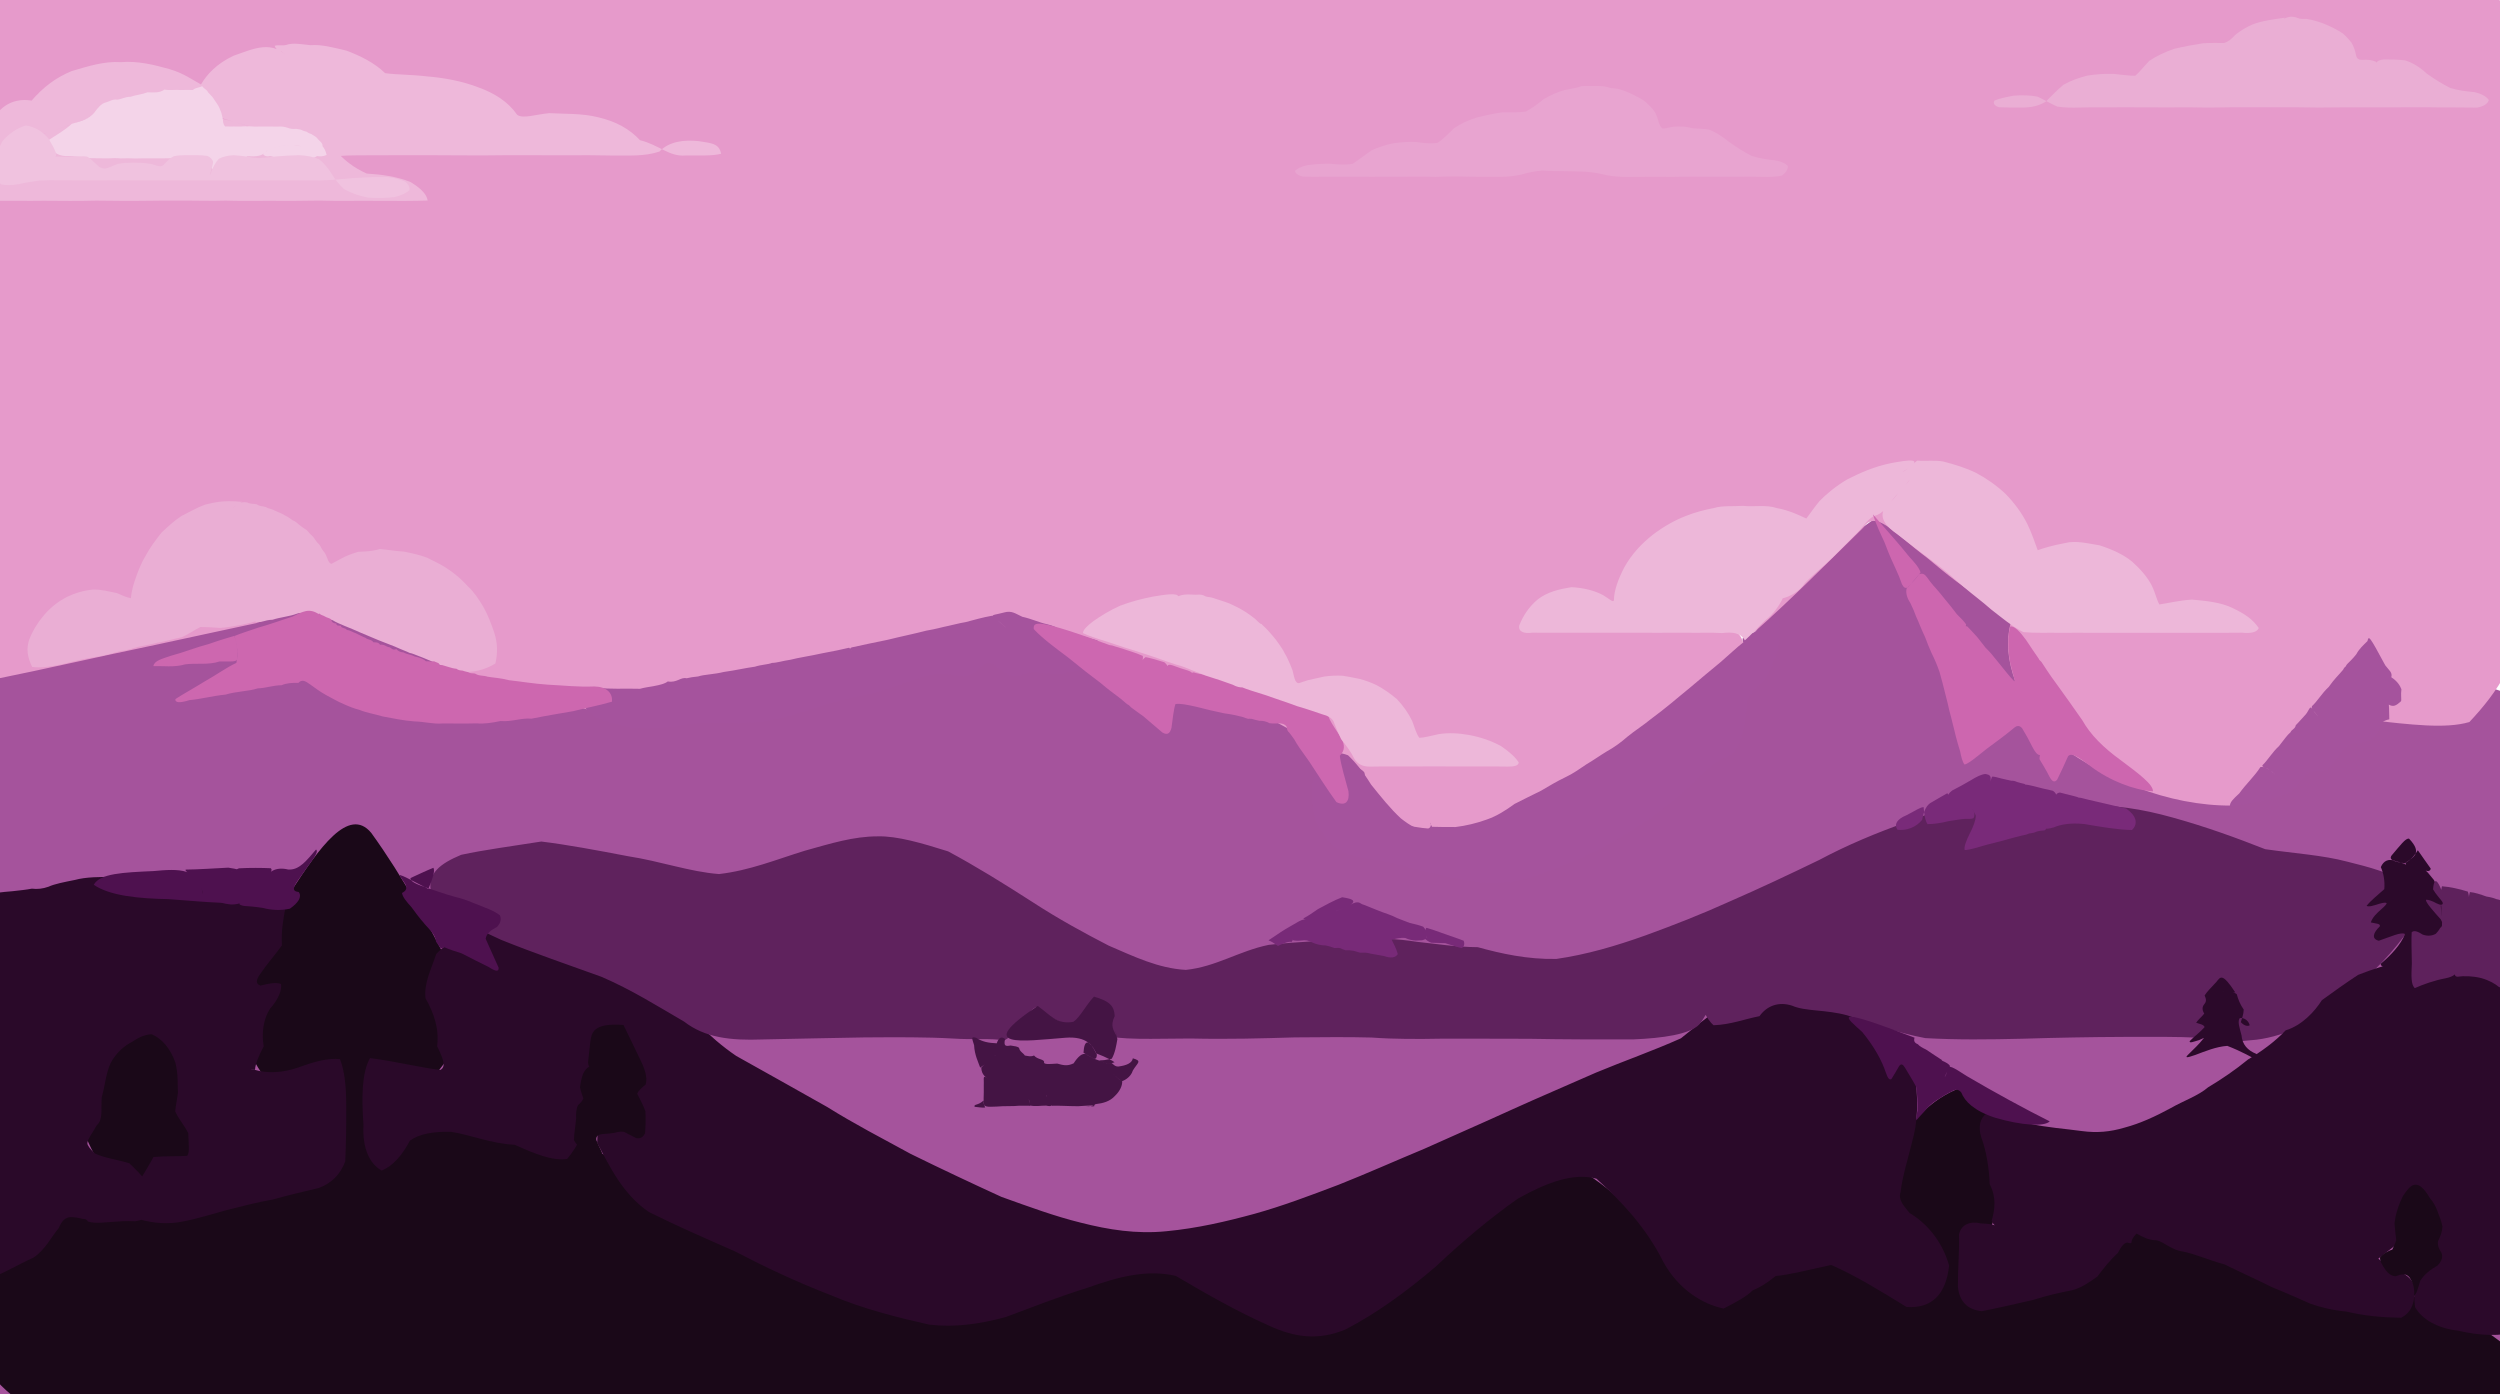 <?xml version="1.0" ?>
<svg xmlns="http://www.w3.org/2000/svg" version="1.1" width="1047" height="584">
  <defs/>
  <g>
    <path d="M 805.328 204.637 C 802.131 201.84 798.611 199.019 795.393 196.801 C 792.75 195.504 791.011 195.572 790.971 197.408 C 793.042 201.35 797.679 207.702 805.275 216.572 C 816.255 227.769 828.918 240.575 840.985 252.927 C 852.676 263.677 864.699 273.966 877.798 285.334 C 891.946 298.817 905.126 313.459 914.818 326.386 C 919.847 333.685 923.658 332.434 930.226 323.06 C 943.306 308.7 962.63 294.071 985.517 283.53 C 1008.597 280.193 1030.328 283.635 1048.638 289.819 C 1054.668 303.956 1057.901 319.207 1058.55 336.481 C 1057.919 355.301 1057.286 375.16 1056.692 395.884 C 1056.238 417.41 1056.242 439.52 1056.767 461.92 C 1057.814 484.25 1059.169 506.119 1060.517 527.026 C 1061.499 546.357 1061.516 563.487 1059.764 577.746 C 1055.365 588.493 1047.653 595.23 1036.206 597.987 C 1021.328 597.639 1003.818 595.357 984.451 592.151 C 963.974 588.806 943.141 585.894 922.508 583.657 C 902.449 582.166 883.209 581.381 864.839 581.138 C 847.229 581.259 830.222 581.587 813.62 581.966 C 797.168 582.33 780.687 582.624 764.117 582.809 C 747.414 582.863 730.539 582.848 713.494 582.804 C 696.35 582.744 679.178 582.693 661.996 582.675 C 644.869 582.682 627.849 582.688 610.878 582.699 C 593.933 582.712 577.003 582.713 560.043 582.708 C 543.042 582.706 526.024 582.708 508.989 582.715 C 491.961 582.716 474.953 582.713 457.959 582.699 C 440.972 582.681 424.008 582.669 407.046 582.668 C 390.057 582.693 373.032 582.754 355.984 582.827 C 338.92 582.902 321.863 582.942 304.857 582.884 C 287.933 582.682 271.126 582.344 254.482 581.898 C 237.93 581.39 221.382 580.958 204.675 580.768 C 187.646 580.976 170.151 581.74 152.064 583.194 C 133.342 585.364 114.028 588.205 94.315 591.518 C 74.544 594.91 55.207 597.834 36.954 599.616 C 20.602 599.448 6.979 596.451 -3.015 589.573 C -8.591 578.118 -10.579 563.155 -10.272 545.792 C -9.582 526.974 -9.081 507.394 -8.816 487.498 C -8.744 467.5 -8.768 447.416 -8.647 427.187 C -8.517 406.804 -8.821 386.395 -9.996 366.22 C -12.434 346.663 -15.354 328.136 -16.873 311.151 C -15.077 296.278 -8.219 284.055 4.267 274.624 C 22.239 268.405 43.366 264.539 64.672 261.769 C 83.449 258.568 99.669 255.47 114.031 253.358 C 127.454 253.283 141.449 254.774 157.371 258.484 C 176.582 264.231 197.336 269.813 217.5 274.234 C 235.396 277.16 249.994 278.843 261.048 279.56 C 269.806 279.465 277.843 278.268 286.925 275.964 C 298.444 272.891 312.795 269.404 329.848 265.643 C 349.076 261.53 369.418 257.316 389.993 253.802 C 410.289 252.192 430.29 253.522 450.109 258.072 C 469.824 265.129 489.381 273.389 508.489 281.738 C 526.616 289.547 542.923 297.217 556.794 305.3 C 567.921 314.204 576.846 323.181 584.557 331.72 C 592.336 339.08 601.082 344.146 611.633 346.42 C 624.531 344.93 639.904 339.66 657.574 330.743 C 676.83 318.799 695.786 304.711 712.671 289.862 C 726.201 276.141 735.764 264.529 741.163 255.917 C 743.48 250.636 744.103 248.76 745.066 248.545 C 747.596 248.042 752.186 245.445 758.893 239.823 C 767.463 231.237 776.493 221.125 805.328 204.637" stroke-width="0.0" fill="rgb(165, 83, 156)" opacity="1" stroke="rgb(67, 101, 93)" stroke-opacity="0.607" stroke-linecap="round" stroke-linejoin="round"/>
    <path d="M 9.052 -13.238 C 36.302 -12.186 62.315 -11.674 87.531 -11.427 C 111.374 -10.643 133.735 -9.411 154.855 -8.492 C 175.081 -8.829 194.732 -9.867 214.083 -10.74 C 233.489 -10.963 253.297 -10.828 273.698 -10.437 C 294.773 -9.879 316.568 -9.663 339.074 -9.895 C 362.175 -10.451 385.705 -11.076 409.451 -11.351 C 433.13 -10.807 456.501 -9.92 479.392 -9.346 C 501.751 -9.458 523.65 -9.38 545.202 -8.833 C 566.604 -8.266 588.004 -8.049 609.509 -8.39 C 631.216 -9.317 653.071 -10.256 674.963 -10.739 C 696.776 -10.705 718.392 -10.391 739.663 -9.993 C 760.575 -9.84 781.149 -9.72 801.457 -9.251 C 821.849 -8.438 842.672 -8.598 864.246 -9.747 C 886.892 -10.855 910.783 -11.49 935.895 -12.073 C 961.754 -12.985 987.075 -13.672 1010.497 -13.094 C 1030.618 -9.944 1046.463 -3.357 1055.569 8.609 C 1059.477 25.844 1059.6 46.76 1058.126 71.441 C 1056.825 99.123 1056.382 129.116 1056.999 160.604 C 1058.322 192.64 1059.198 223.615 1058.388 252.16 C 1055.543 275.875 1045.995 289.832 1034.172 302.394 C 1024.023 305.378 1009.285 303.381 992.77 301.622 C 976.992 310.79 958.504 325.038 934.664 337.373 C 908.507 337.546 880.258 326.636 856.378 307.498 C 841.111 286.968 837.704 268.818 843.847 256.481 C 862.699 255.823 882.774 256.539 894.484 256.165 C 892.286 255.953 878.944 255.739 858.57 258.202 C 838.893 259.381 823.396 247.338 807.181 233.71 C 792.733 222.864 785.588 213.219 780.355 220.964 C 765.151 235.893 748.944 252.174 734.424 264.96 C 716.829 262.691 702.031 255.957 693.285 252.229 C 693.469 252.742 702.595 256.468 718.464 260.422 C 731.94 263.567 734.593 272.684 723.737 288.875 C 702.198 307.645 673.922 326.266 643.781 341.112 C 616.143 349.083 594.346 349.137 580.208 342.559 C 573.651 332.794 571.581 325.975 571.469 323.699 C 571.104 322.539 567.469 320.632 559.436 316.504 C 546.744 309.201 531.098 300.227 514.532 291.956 C 498.367 286.671 481.837 284.001 466.473 281.715 C 449.755 279.638 433.833 276.736 414.424 275.491 C 392.637 276.746 368.298 280.781 342.361 287.173 C 316.479 294.463 290.834 300.042 265.925 301.315 C 240.742 297.1 214.966 288.082 187.79 279.032 C 166.803 265.26 146.772 257.519 131.409 254.834 C 121.227 256.167 114.577 258.206 107.287 260.977 C 96.133 263.318 82.394 266.37 64.9 270.12 C 41.175 275.043 17.539 280.487 -0.017 284 C -7.815 264.164 -11.08 236.055 -12.415 201.98 C -14.487 165.966 -16.289 131.418 -15.902 101.263 C -11.476 77.874 -0.789 63.132 17.307 57.321 C 39.736 56.521 62.817 57.67 85.086 59.321 C 104.694 59.073 120.539 59.076 132.404 59.136 C 141.729 57.958 150.717 56.373 162.691 55.054 C 179.083 53.019 199.45 52.519 222.054 53.924 C 244.568 55.888 263.948 59.347 276.518 62.445 C 279.147 63.049 271.32 61.238 254.598 57.949 C 231.959 54.067 206.25 52.377 180.117 53.364 C 155.807 55.405 134.145 58.554 115.221 62.578 C 98.307 63.348 81.631 62.907 64.327 62.835 C 46.506 65.127 27.203 63.125 5.723 59.821 C -16.638 56.685 -39.494 52.333 9.052 -13.238" stroke-width="0.0" fill="rgb(230, 154, 203)" opacity="1" stroke="rgb(207, 203, 146)" stroke-opacity="0.373" stroke-linecap="round" stroke-linejoin="round"/>
    <path d="M 155.477 348.807 C 169.288 367.94 179.567 387.515 187.557 403.178 C 190.725 417.716 191.37 428.947 190.055 438.072 C 186.872 445.419 181.766 451.464 175.118 456.426 C 168.19 460.668 162.202 463.944 158.27 466.191 C 156.813 467.446 159.431 467.832 167.533 467.686 C 182.075 467.431 200.781 468.307 221.279 471.341 C 241.132 477.345 259.262 485.919 276.492 495.676 C 294.709 505.029 313.623 514.133 332.685 523.033 C 351.424 531.658 369.497 539.388 387.283 544.349 C 405.385 544.343 423.709 540.428 442.085 534.539 C 460.3 528.838 478.162 525.585 495.498 526.874 C 512.163 532.704 528.384 539.322 544.491 543.03 C 560.839 540.193 578.074 530.094 596.906 514.972 C 617.474 499.528 638.211 488.921 657.713 487.798 C 674.887 496.437 688.455 511.326 698.989 526.238 C 709.258 534.01 720.61 534.177 735.367 529.664 C 755.2 526.033 775.894 526.348 792.723 530.313 C 800.961 532.547 802.624 531.062 800.071 525.322 C 795.813 515.419 792.588 501.802 792.732 485.46 C 798.549 469.703 810.135 458.452 824.977 454.224 C 836.625 459.729 841.545 472.507 841.1 488.691 C 837.016 505.583 831.601 520.41 828.84 531.517 C 831.339 537.492 838.081 537.827 848.136 533.2 C 860.543 525.032 874.791 516.464 890.396 510.661 C 906.897 510.541 924.23 515.082 942.618 522.4 C 962.801 529.802 985.37 535.88 1009.368 542.341 C 1033.38 550.914 1051.203 562.349 1060.463 575.244 C 1060.603 586.105 1052.077 593.084 1037.341 595.758 C 1018.208 594.78 996.134 593.938 972.402 594.025 C 948.026 594.092 923.828 594.085 900.371 594.079 C 877.939 594.079 856.646 594.079 836.449 594.079 C 817.141 594.079 798.462 594.079 780.143 594.079 C 761.934 594.079 743.638 594.079 725.143 594.079 C 706.42 594.079 687.498 594.079 668.427 594.079 C 649.264 594.079 630.087 594.079 610.948 594.079 C 591.871 594.079 572.867 594.079 553.901 594.079 C 534.97 594.079 516.038 594.079 497.089 594.079 C 478.105 594.079 459.086 594.079 440.031 594.079 C 420.942 594.079 401.832 594.079 382.719 594.079 C 363.652 594.079 344.688 594.079 325.859 594.079 C 307.188 594.079 288.652 594.079 270.186 594.079 C 251.674 594.079 232.953 594.079 213.841 594.079 C 194.158 594.079 173.75 594.079 152.56 594.079 C 130.644 594.082 108.188 594.079 85.586 594.047 C 63.416 594.178 42.421 594.85 22.774 594.203 C 7.245 588.535 -4.486 578.086 -10.488 564.022 C -10.946 548.287 -5.744 532.827 3.825 519.199 C 15.763 508.855 27.927 502.465 38.276 499.318 C 44.879 497.602 46.108 494.565 42.376 488.401 C 36.276 478.82 31.145 466.088 30.793 451.625 C 37.661 437.757 51.858 428.047 68.586 427.304 C 81.304 437.897 86.424 455.176 84.85 473.968 C 79.406 489.735 73.737 499.825 71.502 503.732 C 75.93 502.86 85.711 498.939 99.213 493.64 C 114.371 486.898 127.443 480.37 134.601 474.338 C 132.488 468.416 124.554 462.115 114.144 455.015 C 106.284 446.62 102.574 437.271 101.772 428.303 C 102.474 421.568 103.752 415.845 105.584 409.387 C 108.938 400.418 114.893 388.915 122.231 372.746 C 133.398 355.673 145.999 337.35 155.477 348.807" stroke-width="0.0" fill="rgb(26, 8, 24)" opacity="1" stroke="rgb(167, 101, 120)" stroke-opacity="0.4" stroke-linecap="round" stroke-linejoin="round"/>
    <path d="M 199.264 391.455 C 204.605 390.245 210.371 389.693 214.61 389.389 C 217.46 388.759 219.168 388.241 219.997 387.926 C 220.542 387.83 221.716 388.028 224.399 388.528 C 229.359 389.477 236.903 391.051 246.589 393.772 C 257.419 398.253 268.378 404.681 278.561 413.177 C 287.294 423.764 296.503 434.206 308.331 442.225 C 321.392 449.481 334.168 456.722 346.385 463.578 C 357.61 470.608 369.442 476.73 381.342 483.226 C 394.014 489.464 407.016 495.572 419.386 501.245 C 431.098 505.441 441.673 509.361 452.719 512.081 C 464.172 514.998 475.916 516.898 488.435 515.644 C 501.376 514.419 513.531 511.583 525.551 508.296 C 536.939 505.116 548.277 500.865 560.55 496.194 C 572.781 491.351 584.368 486.141 596.43 481.136 C 608.35 475.752 620.405 470.541 632.688 464.922 C 644.651 459.482 656.575 454.455 668.374 449.218 C 680.058 444.348 691.981 440.211 703.94 434.864 C 714.68 426.121 725.206 417.556 737.862 412.341 C 752.4 411.108 765.786 412.434 777.999 416.98 C 787.801 424.574 795.249 433.892 800.669 444.081 C 803.388 455.418 803.588 466.41 801.518 475.378 C 799.011 485.548 796.709 492.714 796.018 498.911 C 794.871 502.419 796.878 504.491 799.759 508.03 C 806.357 511.929 813.283 519.284 816.283 530.011 C 815.056 541.723 809.334 548.142 798.436 547.354 C 787.587 540.663 776.914 534.104 766.879 529.762 C 757.374 531.837 750.096 533.753 743.668 534.395 C 740.163 537.235 737.179 539.117 734.013 540.407 C 731.654 542.829 727.78 545.004 721.818 548.03 C 713.108 546.131 703.193 540.333 696.593 528.479 C 689.39 514.002 678.88 502.968 668.611 493.655 C 659.008 490.99 647.721 495.263 635.669 501.994 C 624.025 510.218 612.728 519.663 601.422 530.338 C 589.159 540.832 576.375 550.129 563.443 556.804 C 552.243 561.402 542.405 560.36 530.851 554.903 C 517.936 549.132 505.127 541.847 492.42 534.352 C 480.363 531.497 468.116 534.784 455.561 539.274 C 442.988 543.2 431.682 547.666 421.146 551.597 C 410.137 554.555 399.935 555.998 389.15 554.756 C 375.598 551.68 361.496 548.177 348.05 542.462 C 333.224 536.743 320.313 530.589 307.755 524.057 C 295.79 518.777 283.889 513.634 271.766 507.594 C 260.734 500.06 255.397 488.567 250.096 478.685 C 250.086 470.512 252.688 464.297 256.647 458.572 C 260.688 453.942 263.723 450.073 264.536 446.672 C 264.087 444.152 261.798 442.59 258.805 443.522 C 255.617 448.052 251.321 454.435 248.698 462.958 C 245.843 472.149 242.096 479.973 237.503 485.375 C 231.391 486.268 224.049 483.245 215.587 479.44 C 205.744 478.98 197.245 475.295 188.881 474.004 C 181.762 473.83 175.703 474.783 171.699 477.675 C 168.394 483.86 164.612 488.271 159.852 490.235 C 154.804 487.418 151.69 480.951 152.228 471.04 C 151.385 459.631 151.525 449.231 154.95 443.128 C 165.641 444.468 176.722 447.284 184.431 448.073 C 186.95 446.729 185.632 443.414 183.059 438.144 C 184.016 430.916 181.777 424.413 178.188 418.044 C 177.535 411.71 180.479 406.182 182.729 399.484 C 186.701 395.415 190.65 392.782 194.32 392.176 C 197.518 393.107 200.721 394.523 199.264 391.455" stroke-width="0.0" fill="rgb(42, 9, 41)" opacity="1" stroke="rgb(31, 31, 218)" stroke-opacity="0.79" stroke-linecap="round" stroke-linejoin="round"/>
    <path d="M 827.57 335.454 C 827.825 338.31 827.139 341.296 827.865 343.129 C 832.11 343.546 835.526 345.175 841.479 343.718 C 849.985 341.456 860.268 339.02 871.004 337.363 C 884.726 336.792 897.242 338.817 909.937 342.388 C 923.686 346.187 936.734 350.935 948.665 355.639 C 960.977 357.413 972.721 358.138 982.904 360.828 C 992.542 363.189 1000.969 365.574 1007.042 369.358 C 1010.346 374.593 1011.078 380.736 1009.154 388.73 C 1002.871 398.199 993.446 407.849 982.104 417.597 C 970.002 427.475 957.832 433.802 945.037 435.425 C 936.124 436.406 930.905 436.457 928.231 435.76 C 926.603 434.927 924.394 434.33 920.076 434.572 C 912.446 434.16 902.096 434.206 889.623 434.251 C 875.816 434.3 861.444 434.572 847.079 435.015 C 832.803 435.362 819.385 435.509 806.303 434.76 C 794.41 432.515 783.957 428.652 773.638 425.233 C 764.688 422.738 756.1 423.647 750.497 421.16 C 744.948 419.393 740.019 421.149 736.878 425.567 C 730.278 426.875 724.974 429.07 717.676 429.375 C 714.507 426.775 712.684 421.413 711.163 418.224 C 712.017 416.16 713.952 415.368 715.832 416.473 C 716.769 419.345 715.966 423.559 711.635 429.051 C 707.633 433.195 696.376 434.779 684.046 435.302 C 669.343 435.337 654.899 435.326 640.557 435.046 C 627.443 434.98 615.378 435.021 604.294 434.99 C 593.812 435.182 584.055 435.222 574.451 434.522 C 565.053 434.263 554.168 434.35 542.169 434.463 C 528.891 434.865 514.149 435.293 498.702 434.923 C 482.981 434.921 469.513 435.861 458.957 433.044 C 450.079 430.646 442.571 427.915 437.968 424.651 C 435.573 422.783 433.896 421.512 434.54 421.857 C 433.483 421.456 431.617 423.131 429.842 426.07 C 426.835 429.687 424.659 433.467 420.679 435.723 C 414.734 434.733 407.853 435.531 399.025 434.937 C 388.113 434.296 375.549 434.373 361.837 434.471 C 347.703 434.663 333.72 435.068 319.261 435.325 C 305.729 435.841 295.116 434.527 286.496 427.841 C 275.432 421.417 264.568 414.535 251.877 409.078 C 238.084 404.086 223.723 399.193 209.83 393.589 C 196.775 387.806 186.106 380.659 180.397 372.936 C 179.215 365.865 184.108 361.755 193.138 357.998 C 202.617 355.928 213.97 354.457 226.693 352.435 C 237.166 353.697 249.878 356.062 263.003 358.579 C 276.759 360.708 288.79 365.099 301.112 366.055 C 314.025 364.576 325.307 359.886 337.127 356.262 C 347.964 353.249 357.4 350.268 367.534 350.265 C 375.711 350.027 386.186 353.133 397.074 356.552 C 408.457 362.65 420.433 370.062 432.368 377.751 C 443.409 384.949 454.04 390.716 464.328 396.03 C 475.017 400.633 485.064 405.53 496.603 406.192 C 509.24 404.902 518.885 398.269 531.314 395.713 C 543.756 394.253 556.016 394.292 567.339 392.391 C 575.97 392.72 585.49 393.178 593.13 394.392 C 601.047 395.23 609.361 396.601 618.886 396.679 C 628.673 399.38 639.706 401.847 651.814 401.598 C 664.338 399.811 676.806 396.151 689.119 391.745 C 700.986 387.436 712.783 382.818 724.577 377.457 C 737.036 372.025 749.434 366.184 761.839 360.175 C 773.712 353.831 786.016 348.738 798.659 344.25 C 811.003 339.487 823.728 334.97 827.57 335.454" stroke-width="0.0" fill="rgb(95, 34, 93)" opacity="1" stroke="rgb(92, 74, 245)" stroke-opacity="0.933" stroke-linecap="round" stroke-linejoin="round"/>
    <path d="M 1031.297 397.24 C 1030.836 398.513 1030.548 399.893 1030.815 401.406 C 1031.216 402.305 1031.865 403.675 1032.86 404.687 C 1034.6 405.401 1036.943 406.219 1039.63 406.359 C 1041.243 406.359 1043.783 406.323 1046.21 406.161 C 1048.361 405.934 1050.424 405.859 1052.246 406.053 C 1053.789 406.639 1055.045 407.709 1056.008 409.298 C 1056.652 411.46 1057.007 414.216 1057.15 417.566 C 1057.172 421.492 1057.128 425.984 1057.071 430.982 C 1057.07 436.406 1057.08 442.165 1057.08 448.131 C 1057.079 454.19 1057.079 460.286 1057.079 466.375 C 1057.079 472.412 1057.079 478.409 1057.079 484.438 C 1057.079 490.547 1057.079 496.829 1057.079 503.387 C 1057.086 510.233 1057.091 517.294 1057.058 524.461 C 1056.96 531.577 1057.03 538.394 1057.518 544.629 C 1058.241 550.037 1057.636 554.378 1054.151 557.632 C 1047.444 559.729 1038.898 559.476 1029.638 557.326 C 1020.686 556.281 1014.334 552.511 1011.412 547.406 C 1010.767 540.892 1011.116 534.844 1013.219 530.501 C 1016.798 528.201 1019.321 527.992 1020.977 529.442 C 1020.941 529.244 1019.588 528.979 1017.8 526.762 C 1016.025 522.86 1013.83 518.367 1012.592 513.659 C 1012.88 509.69 1013.068 508.059 1013.279 508.557 C 1012.213 511.184 1009.509 515.023 1005.846 519.602 C 1001.485 522.738 997.824 525.766 996.178 527.025 C 995.577 527.009 997.074 527.769 999.58 530.248 C 1004.695 531.894 1009.877 534.442 1011.202 538.616 C 1011.428 544.951 1010.345 549.485 1005.572 551.876 C 997.728 551.766 990.241 551.097 982.837 549.318 C 976.621 548.704 971.641 547.425 967.63 546.008 C 963.373 544.142 958.185 541.78 951.553 539.083 C 944.843 535.726 938.357 532.858 931.55 529.495 C 924.918 527.758 919.719 525.221 913.978 524.103 C 909.53 523.509 906.325 520.168 903.279 519.445 C 899.476 519.398 897.139 517.844 894.786 516.617 C 893.272 518.112 892.623 519.424 892.637 520.457 C 892.345 520.721 891.99 520.757 890.969 520.385 C 889.547 520.502 888.366 521.986 887.002 524.672 C 884.081 527.343 881.155 530.862 878.389 534.621 C 874.71 537.199 871.462 539.498 867.555 540.401 C 863.045 541.288 857.472 542.459 851.521 544.393 C 844.299 546.056 837.003 547.746 829.954 549.133 C 823.943 548.49 820.635 545.061 819.972 538.96 C 819.901 531.568 820.629 524.15 820.427 517.022 C 821.269 512.74 825.33 511.303 829.46 512.352 C 833.291 512.492 835.577 512.967 836.183 513.566 C 835.854 513.431 834.769 513.037 834.113 511.233 C 835.423 506.641 836.209 501.504 833.28 495.926 C 833.05 489.345 831.881 481.924 829.756 476.283 C 828.386 471.929 829.217 468.305 832.001 466.258 C 837.004 466.322 842.833 468.132 849.682 470.539 C 857.421 472.251 864.95 472.721 871.793 473.677 C 878.238 474.539 883.689 474.05 889.831 472.227 C 896.375 470.488 902.729 467.529 909.042 464.108 C 914.659 460.897 920.654 458.9 924.765 455.354 C 930.36 452.01 936.104 448.117 941.425 443.744 C 947.42 440.138 952.817 436.188 957.224 431.512 C 964.085 429.431 969.383 423.626 972.394 418.883 C 977.319 415.286 982.828 411.366 987.565 408.285 C 993.353 405.989 999.379 404.07 1005.582 402.681 C 1012.35 401.551 1018.881 400.249 1031.297 397.24" stroke-width="0.0" fill="rgb(43, 9, 42)" opacity="1" stroke="rgb(159, 5, 1)" stroke-opacity="0.261" stroke-linecap="round" stroke-linejoin="round"/>
    <path d="M -7.745 374.8 C -3.294 374.16 1.01 373.542 5.136 373.249 C 8.301 372.914 11.102 372.602 13.338 372.168 C 15.618 372.453 17.864 372.228 20.293 371.364 C 22.891 370.163 26.944 369.415 31.401 368.51 C 35.99 367.246 41.916 367.225 48.175 367.274 C 55.22 367.242 62.908 367.238 69.832 367.308 C 77.661 366.994 85.541 367.235 92.686 368.182 C 100.048 368.14 106.596 368.477 111.851 370.01 C 115.893 372.101 118.63 375.234 119.723 379.365 C 118.711 384.243 117.687 389.902 118.08 395.912 C 114.751 400.466 111.45 404.215 109.077 407.764 C 107.206 410.372 106.927 411.964 109.09 412.771 C 112.454 411.898 115.56 411.247 117.697 412.112 C 118.074 414.565 116.693 418.473 113.084 422.43 C 110.244 426.923 109.486 432.7 110.439 438.215 C 108.298 442.206 106.914 445.787 106.792 448.035 C 103.338 447.858 101.838 449.108 101.28 448.165 C 101.743 447.978 103.472 448.087 106.864 448.09 C 112.035 449.599 118.467 449.334 125.132 446.992 C 131.826 444.523 137.64 443.017 142.367 443.571 C 144.289 448.254 145.017 455.076 144.992 463.041 C 145.04 471.286 144.937 479.303 144.577 486.419 C 142.493 492.041 138.597 495.646 133.505 497.526 C 127.132 499.054 120.812 500.504 114.369 502.327 C 107.41 503.555 100.845 505.282 94.598 506.879 C 88.525 508.511 82.983 510.329 76.966 511.488 C 70.604 512.872 64.321 512.309 58.62 510.722 C 54.154 510.418 53.866 507.636 54.833 502.714 C 56.955 496.044 61.366 490.096 64.272 484.562 C 69.611 484.081 74.589 484.366 78.412 484.058 C 79.559 482.351 78.915 479.36 78.862 474.66 C 77.151 471.081 74.674 468.561 73.37 465.378 C 73.681 462.608 74.189 460.333 74.53 457.688 C 74.302 454.057 74.727 449.918 73.429 444.986 C 71.397 439.023 67.533 434.725 63.433 433.125 C 59.687 433.471 57.586 434.872 55.335 436.318 C 52.031 437.982 48.682 440.855 46.398 445.089 C 44.278 449.54 44.033 454.673 42.61 459.462 C 42.239 464.65 43.235 468.943 40.54 471.242 C 38.69 474.602 36.936 476.581 36.574 478.719 C 36.59 479.748 37.69 481.126 39.725 483.067 C 43.573 484.937 48.688 485.513 54.145 487.169 C 59.086 491.879 63.427 495.982 63.383 502.016 C 64.197 507.579 61.902 510.841 56.49 511.464 C 49.49 511.094 43.411 512.379 39.305 512.041 C 37.12 511.804 36.351 511.484 36.629 511.135 C 36.176 510.812 35.763 510.431 34.657 510.485 C 32.97 510.02 31.409 509.775 29.727 509.72 C 27.667 509.754 25.885 511.019 24.629 514.281 C 21.672 517.711 18.822 523.685 13.851 526.774 C 7.581 529.561 1.872 533.118 -3.21 534.909 C -7.312 533.206 -9.834 528.742 -10.901 522.104 C -10.872 513.937 -10.261 504.869 -9.62 495.54 C -9.315 486.527 -9.458 478.22 -9.929 470.826 C -10.501 464.318 -10.967 458.613 -11.156 453.551 C -11.044 448.971 -10.842 444.715 -10.794 440.587 C -11.009 436.439 -11.297 432.142 -11.432 427.532 C -11.247 422.509 -10.8 416.988 -10.275 410.88 C -9.913 404.179 -9.794 396.98 -9.892 389.418 C -10.141 381.665 -10.458 373.843 -7.745 374.8" stroke-width="0.0" fill="rgb(42, 9, 41)" opacity="1" stroke="rgb(38, 97, 240)" stroke-opacity="0.55" stroke-linecap="round" stroke-linejoin="round"/>
    <path d="M 745.333 255.94 C 744.635 256.592 745.026 257.706 745.112 258.855 C 745.166 259.978 745.22 261.089 745.299 262.155 C 745.386 263.178 745.451 264.179 745.502 265.161 C 745.502 266.139 745.451 267.119 745.344 268.117 C 745.176 269.15 744.953 270.21 744.684 271.314 C 744.358 272.46 744.007 273.645 743.631 274.85 C 743.213 276.071 742.769 277.325 742.306 278.565 C 741.792 279.807 741.242 281.035 740.631 282.21 C 739.96 283.32 739.217 284.39 738.411 285.402 C 737.557 286.328 736.658 287.187 735.775 287.995 C 734.926 288.737 734.132 289.486 733.431 290.265 C 732.841 291.088 732.367 292.013 732.008 293.057 C 731.742 294.206 731.545 295.482 731.389 296.881 C 731.239 298.366 731.069 299.959 730.849 301.638 C 730.578 303.375 730.243 305.145 729.836 306.922 C 729.347 308.649 728.792 310.284 728.19 311.804 C 727.532 313.148 726.821 314.281 726.064 315.202 C 725.266 315.926 724.414 316.473 723.478 316.898 C 722.45 317.303 721.304 317.77 720.013 318.406 C 718.549 319.308 716.892 320.534 715.025 322.122 C 712.931 324.056 710.608 326.286 708.075 328.716 C 705.349 331.262 702.476 333.846 699.499 336.378 C 696.448 338.811 693.363 341.129 690.288 343.3 C 687.23 345.379 684.182 347.38 681.154 349.312 C 678.098 351.19 675.016 352.985 671.901 354.673 C 668.75 356.259 665.572 357.758 662.371 359.182 C 659.176 360.561 655.971 361.919 652.759 363.254 C 649.533 364.53 646.295 365.753 643.019 366.897 C 639.674 367.906 636.258 368.756 632.746 369.404 C 629.12 369.796 625.398 369.905 621.591 369.738 C 617.727 369.323 613.837 368.692 609.95 367.991 C 606.095 367.213 602.313 366.382 598.612 365.508 C 594.981 364.572 591.409 363.629 587.878 362.691 C 584.37 361.815 580.877 361.058 577.414 360.445 C 573.981 359.906 570.594 359.354 567.262 358.633 C 563.988 357.575 560.827 356.034 557.846 353.906 C 555.136 351.127 552.78 347.663 550.899 343.56 C 549.634 338.922 549.162 333.93 549.518 328.865 C 550.747 324.126 552.725 320.054 555.241 316.816 C 558.071 314.901 561.185 315.005 564.546 316.305 C 567.668 319.231 570.95 323.283 574.178 328.534 C 578.223 333.587 582.351 338.752 586.676 342.733 C 590.658 345.88 593.781 347.54 596.79 347.716 C 599.023 347.044 599.552 345.812 599.17 344.653 C 598.999 344.418 599.018 345.068 599.746 346.26 C 602.134 346.321 605.291 346.373 609.561 346.364 C 613.905 345.836 618.432 344.761 622.707 343.205 C 626.992 341.723 630.676 339.312 634.31 336.674 C 638.005 334.858 641.41 333.053 645.372 331.166 C 648.82 329.126 652.056 327.198 655.377 325.61 C 658.903 323.978 661.742 321.868 664.453 320.06 C 667.394 318.351 670.105 316.376 673.001 314.635 C 675.972 313.014 678.816 310.945 681.607 308.499 C 684.654 305.999 688.186 303.788 691.349 301.177 C 694.52 298.794 697.353 296.631 699.821 294.568 C 702.26 292.638 704.834 290.312 708.159 287.672 C 712.07 284.393 716.321 280.756 720.648 277.238 C 724.415 273.962 727.482 271.043 730.05 269.071 C 729.063 265.969 731.462 265.606 734.013 265.092 C 736.7 263.649 739.782 262.872 745.333 255.94" stroke-width="0.0" fill="rgb(165, 83, 157)" opacity="1" stroke="rgb(248, 246, 206)" stroke-opacity="0.638" stroke-linecap="round" stroke-linejoin="round"/>
    <path d="M 796.561 197.775 C 799.065 196.649 800.932 194.373 802.907 192.903 C 806.643 193.212 810.388 192.61 813.935 193.307 C 818.617 194.546 823.094 195.87 827.465 197.989 C 831.905 200.329 836.102 203.276 839.881 206.79 C 843.557 210.563 846.67 214.717 849.013 219.378 C 851.067 223.549 852.221 227.437 853.395 230.434 C 855.913 229.508 859.719 228.387 864.731 227.459 C 869.346 226.239 874.404 227.609 879.304 228.388 C 884.733 230.152 889.291 232.217 893.015 235.295 C 896.536 238.457 899.398 241.763 901.208 245.327 C 902.773 248.576 903.316 251.534 904.357 253.146 C 908.003 252.62 912.593 251.435 918.005 251.112 C 923.94 251.639 930.144 252.243 935.042 254.659 C 939.906 256.975 943.455 259.285 945.97 263.03 C 945.291 264.693 942.827 265.404 939.019 264.966 C 934.28 265.08 929.386 264.967 924.412 265.013 C 919.593 264.985 915.05 264.988 910.741 265.004 C 906.627 264.989 902.723 264.997 899.001 265.01 C 895.382 264.998 891.804 264.999 888.175 265.004 C 884.395 265.018 880.464 264.986 876.411 265.011 C 872.099 265.02 867.502 264.97 862.685 265.015 C 857.727 264.921 852.512 265.201 847.38 264.729 C 842.39 262.2 838.32 258.637 833.928 255.269 C 830.109 251.894 826.185 249.024 822.564 245.946 C 818.615 242.504 814.464 238.783 809.641 235.241 C 804.393 231.349 799.32 227.402 794.544 223.705 C 789.889 220.547 787.099 216.965 789.027 213.22 C 792.779 209.531 794.988 206.365 797.307 203.878 C 799.084 201.984 799.845 200.966 799.582 201.158 C 798.438 202.552 796.636 204.923 794.088 207.517 C 791.27 210.553 789.624 214.253 786.107 215.697 C 782.514 216.534 780.594 220.375 777.932 222.998 C 774.864 226.073 771.445 229.437 767.823 233.118 C 763.944 237.042 759.477 240.491 755.897 244.205 C 753.406 247.911 749.551 249.843 746.622 250.565 C 745.117 253.674 742.818 257.066 739.388 259.707 C 735.99 262.863 733.309 265.98 730.742 268.187 C 728.937 265.028 725.689 264.587 721.264 265.132 C 716.474 264.827 711.584 265.106 706.698 264.991 C 702.056 265.013 697.712 264.991 693.67 265.006 C 689.883 264.99 686.206 265.025 682.497 264.988 C 678.671 265.003 674.635 265.014 670.333 265.002 C 665.756 264.993 660.889 265.023 655.858 265.003 C 650.865 264.983 646.154 265.029 641.699 264.967 C 638.075 265.491 635.741 264.461 636.28 261.874 C 637.919 257.901 640.093 254.386 643.857 251.154 C 647.963 247.891 653.031 246.721 658.175 245.897 C 663.274 246.202 667.776 247.318 671.364 249.234 C 674.073 250.882 675.631 252.492 675.903 251.389 C 675.967 247.162 677.751 242.459 680.305 237.518 C 683.286 232.199 687.357 227.757 692.183 223.958 C 696.69 220.51 701.415 217.875 705.912 216.132 C 709.975 214.504 713.911 213.503 717.771 212.768 C 721.372 211.657 725.453 212.167 729.92 211.849 C 734.623 212.379 739.665 211.262 744.163 212.792 C 749.312 213.73 753.295 215.678 756.474 217.151 C 757.755 215.572 759.409 213.022 761.937 209.925 C 764.957 206.822 768.833 203.609 773.606 200.782 C 779.047 197.994 785.038 195.384 791.855 193.976 C 799.336 192.582 807.199 191.363 796.561 197.775" stroke-width="0.0" fill="rgb(237, 183, 217)" opacity="1" stroke="rgb(34, 148, 194)" stroke-opacity="0.004" stroke-linecap="round" stroke-linejoin="round"/>
    <path d="M 422.509 264.007 C 420.302 261.822 418.009 259.902 415.614 258.12 C 415.399 257.406 417.573 257.325 420.343 256.542 C 423.794 255.527 425.341 257.068 428.148 258.31 C 432.094 259.167 435.28 260.741 438.41 261.396 C 441.16 262.05 443.073 262.927 444.534 264.322 C 445.364 265.585 445.818 266.507 447.092 266.309 C 449.12 266.146 451.336 266.404 453.553 266.377 C 455.999 267.431 458.71 267.77 459.735 268.378 C 459.445 272.193 459.741 274.72 458.673 277.003 C 456.667 278.634 454.496 279.808 452.238 280.652 C 449.801 281.322 447.133 281.809 444.364 282.127 C 441.717 282.246 439.396 282.192 437.485 282.022 C 435.881 281.798 434.571 281.579 433.522 281.42 C 432.661 281.351 431.92 281.389 431.158 281.543 C 430.373 281.791 429.489 282.095 428.547 282.425 C 427.532 282.742 426.497 283.003 425.468 283.167 C 424.436 283.201 423.442 283.079 422.467 282.782 C 421.472 282.308 420.496 281.683 419.542 280.946 C 418.567 280.159 417.59 279.387 416.654 278.672 C 415.705 278.1 414.781 277.764 413.871 277.688 C 412.966 277.897 412.058 278.372 411.162 279.037 C 410.273 279.843 409.366 280.704 408.442 281.505 C 407.496 282.192 406.495 282.742 405.427 283.122 C 404.271 283.286 403.005 283.254 401.608 283.075 C 400.042 282.809 398.318 282.519 396.404 282.296 C 394.284 282.219 391.987 282.363 389.517 282.755 C 386.896 283.405 384.15 284.25 381.341 285.239 C 378.505 286.286 375.651 287.332 372.811 288.31 C 370.013 289.175 367.247 289.942 364.511 290.613 C 361.806 291.207 359.116 291.775 356.414 292.347 C 353.68 292.976 350.882 293.674 348.025 294.464 C 345.104 295.345 342.094 296.302 338.988 297.301 C 335.807 298.318 332.567 299.308 329.273 300.229 C 325.937 301.059 322.581 301.739 319.207 302.258 C 315.833 302.624 312.491 302.825 309.199 302.871 C 305.963 302.817 302.792 302.716 299.643 302.636 C 296.501 302.655 293.313 302.83 289.953 303.155 C 286.348 303.653 282.435 304.243 278.218 304.797 C 273.675 305.119 268.863 305.178 263.934 304.746 C 259.031 303.778 254.343 302.411 250.121 300.611 C 246.66 298.567 244.379 296.144 243.599 293.648 C 244.464 291.373 246.871 289.546 250.193 287.973 C 255.624 288.776 261.139 288.24 268.03 288.467 C 271.311 287.476 277.327 287.261 279.669 285.388 C 283.518 286.077 285.076 283.437 287.545 284.059 C 288.979 283.719 290.374 283.48 292.375 283.304 C 294.921 282.437 298.948 282.467 303.135 281.415 C 307.866 280.78 312.152 279.742 316.156 279.21 C 318.895 278.321 321.522 278.339 323.309 277.626 C 325.503 277.587 327.683 276.783 331.005 276.305 C 334.557 275.382 339.328 274.733 343.983 273.671 C 348.731 272.781 352.729 271.991 355.628 271.262 C 356.625 272.262 356.724 272.731 356.751 272.528 C 356.029 272.131 355.463 271.251 357.389 270.983 C 360.973 270.146 365.895 269.163 371.731 267.95 C 377.585 266.492 383.245 265.355 387.997 264.102 C 392.01 263.452 394.696 262.596 397.088 262.132 C 399.228 261.72 401.379 261.034 404.376 260.544 C 407.808 259.661 411.697 258.503 415.423 257.885 C 418.6 260.385 421.932 263.368 422.509 264.007" stroke-width="0.0" fill="rgb(165, 83, 157)" opacity="1" stroke="rgb(8, 118, 115)" stroke-opacity="0.141" stroke-linecap="round" stroke-linejoin="round"/>
    <path d="M 121.278 24.807 C 120.331 23.72 119.136 22.446 117.908 21.58 C 116.384 21.061 115.519 20.597 115.039 19.189 C 116.524 18.67 117.996 19.3 119.916 18.807 C 122.587 17.843 125.92 18.479 130.009 18.925 C 134.606 18.549 139.584 19.886 145.172 21.226 C 150.867 23.395 156.827 26.265 161.298 30.648 C 166.044 31.299 172.195 31.217 178.79 31.991 C 186.01 32.592 193.379 33.923 200.145 36.52 C 207.181 39.02 212.807 42.629 216.594 48.077 C 219.012 49.852 224.062 47.963 229.999 47.39 C 236.574 47.759 243.669 47.397 250.52 49.114 C 257.956 50.844 263.659 53.995 268.023 58.708 C 276.145 60.752 280.243 65.675 287.016 65.124 C 293.437 65.017 297.987 65.402 302.006 64.4 C 301.165 59.838 297.455 59.959 292.653 59.116 C 286.741 58.474 280.299 59.104 276.184 63.462 C 269.909 65.613 263.103 65.066 256.477 65.137 C 250.02 64.982 243.738 64.982 237.672 65.022 C 231.765 65.049 225.965 65.018 220.213 65.005 C 214.358 64.987 208.294 64.995 201.962 65.091 C 195.205 65.128 187.885 64.984 180.205 64.995 C 172.298 65.019 164.343 64.987 156.855 65.017 C 150.376 65.079 145.507 65.011 142.711 65.293 C 144.501 67.09 147.793 70.046 153.539 72.682 C 159.518 73.042 166.151 73.907 171.867 76.203 C 176.26 78.834 178.765 81.443 179.096 83.978 C 172.99 84.188 166.421 84.169 158.548 84.118 C 150.209 84.019 141.857 84.261 133.788 84 C 126.188 84.17 119.116 84.136 112.525 84.102 C 106.298 84.097 100.326 84.206 94.531 84.013 C 88.884 84.184 83.278 84.023 77.656 84 C 71.99 84.016 66.205 83.97 60.175 84.09 C 53.879 84.214 47.301 84.055 40.38 84.015 C 33.162 84.203 25.734 84.144 18.269 84.074 C 11.206 84.184 5.017 84.039 -0.472 84.082 C -3.202 79.865 -4.706 75.198 -4.509 69.966 C -2.09 65.36 3.334 62.643 9.824 59.879 C 16.3 56.28 23.969 54.237 30.977 51.787 C 37.967 50.477 44.688 49.401 51.187 48.833 C 57.418 48.492 63.483 48.298 69.528 48.192 C 75.648 48.208 81.878 48.468 88.308 48.795 C 94.78 49.755 100.96 52.048 107.185 53.642 C 113.2 54.946 118.421 56.491 122.754 57.859 C 125.965 58.94 127.904 59.625 128.493 59.894 C 127.643 59.733 125.406 59.189 121.964 58.299 C 117.544 57.058 112.389 55.564 106.92 53.576 C 101.108 51.826 95.284 50.484 89.883 48.337 C 85.228 45.636 80.642 43.571 76.226 41.936 C 71.814 40.9 67.119 40.592 62.025 41.06 C 56.377 42.262 50.002 44.248 43.077 47.229 C 35.476 50.425 26.958 53.064 18.623 55.939 C 11.086 59.116 4.723 61.958 0.221 63.975 C -2.817 62.442 -4.144 58.566 -3.93 52.938 C -1.894 45.992 4.424 40.636 13.244 42.128 C 18.045 36.569 23.291 32.537 30.02 29.767 C 36.771 27.786 43.629 25.567 50.622 26.027 C 57.816 25.446 64.39 27.109 70.968 28.947 C 76.967 30.674 80.775 33.562 84.17 35.367 C 86.618 31.201 90.714 26.693 97.713 23.387 C 106.006 20.514 114.378 16.219 121.278 24.807" stroke-width="0.0" fill="rgb(238, 184, 218)" opacity="1.0" stroke="rgb(213, 87, 207)" stroke-opacity="0.57" stroke-linecap="round" stroke-linejoin="round"/>
    <path d="M 101.35 210.166 C 99.363 211.527 98.196 212.141 97.456 212.696 C 97.099 212.911 97.133 212.935 97.534 212.664 C 98.206 212.344 99.041 211.636 100.035 210.938 C 100.99 210.321 102.303 210.142 103.602 210.456 C 104.846 211.154 106.383 210.884 107.558 211.219 C 108.733 212.135 110.148 211.912 111.407 212.378 C 112.498 213.117 113.82 213.084 114.83 213.724 C 115.995 214.218 116.925 214.701 118.035 215.123 C 118.811 215.626 119.684 216.023 120.489 216.462 C 121.18 216.956 121.91 217.455 122.663 217.957 C 123.636 218.255 124.462 219.039 125.309 219.799 C 126.254 220.565 127.329 221.33 128.528 222.064 C 129.372 223.104 130.308 224.095 131.284 224.966 C 132.021 226.031 132.678 227.197 133.613 227.916 C 134.314 228.707 134.704 230.035 135.54 230.952 C 136.278 231.629 136.674 232.864 137.14 233.963 C 137.467 235.024 137.944 235.838 138.741 236.145 C 139.76 235.715 141.039 234.853 142.826 233.993 C 144.866 232.796 147.258 231.939 149.976 231.104 C 152.874 230.986 155.963 230.886 159.095 229.93 C 162.442 230.196 165.723 230.85 169.165 231.013 C 172.4 231.642 175.703 232.395 178.84 233.548 C 181.932 235.095 185.336 236.65 188.142 238.696 C 191.192 240.771 193.752 243.127 196.079 245.708 C 198.535 247.906 200.453 250.916 202.391 254.07 C 204.223 257.31 205.696 261.068 207.032 265.07 C 208.422 269.399 208.464 273.557 207.456 277.887 C 203.11 280.581 197.748 281.934 191.928 281.266 C 186.096 279.36 181.288 277.2 177.32 275.514 C 174.333 274.443 172.811 273.618 171.547 273.438 C 170.313 272.791 168.232 272.102 165.431 270.815 C 161.274 269.252 156.25 267.235 150.951 264.929 C 146.22 262.736 141.886 261.382 139.255 259.707 C 137.149 259.092 135.134 258.96 133.872 258.921 C 132.526 258.903 131.285 258.193 130.267 257.731 C 128.445 257.103 126.489 256.164 124.237 257.046 C 121.223 258.178 117.254 258.51 114.15 259.545 C 110.66 259.602 109.202 261.168 106.677 260.274 C 104.429 261.007 102.492 261.367 100.193 261.825 C 97.536 262.285 94.844 262.846 92.088 262.97 C 89.268 262.731 86.407 262.611 83.942 262.589 C 81.378 263.813 78.592 265.864 75.955 266.916 C 72.212 267.671 69.12 268.65 66.063 269.138 C 63.201 269.881 60.393 270.348 57.894 270.887 C 55.575 271.431 53.462 272.473 50.866 272.555 C 47.45 273.496 44.106 274.508 40.294 275.073 C 35.804 275.799 31.118 276.831 26.477 278.069 C 21.956 279.031 17.727 279.892 13.458 279.297 C 11.436 275.109 10.965 271.68 12.219 267.909 C 13.706 264.035 15.939 260.538 18.633 257.379 C 21.278 254.28 24.443 251.882 27.899 250.046 C 31.496 248.344 35.151 247.256 38.851 246.931 C 42.388 246.776 45.605 247.746 48.919 248.37 C 51.319 249.449 53.227 250.27 54.808 250.51 C 54.988 248.767 55.41 246.237 56.343 243.515 C 57.524 239.979 58.856 236.3 60.919 232.889 C 62.846 229.219 65.236 226.127 67.667 223.035 C 70.38 220.481 73.046 218.014 75.968 216.113 C 79.325 214.468 82.431 212.587 85.863 211.354 C 89.446 210.563 92.752 209.368 101.35 210.166" stroke-width="0.0" fill="rgb(234, 174, 212)" opacity="1" stroke="rgb(204, 213, 113)" stroke-opacity="0.756" stroke-linecap="round" stroke-linejoin="round"/>
    <path d="M 133.695 257.329 C 133.147 257.016 133.629 256.856 133.934 257.063 C 134.315 257.601 135.284 257.659 136.12 258.202 C 136.755 258.673 138.048 258.783 138.734 259.475 C 138.844 260.625 139.72 261.08 140.834 261.119 C 140.853 262.183 141.801 262.013 142.843 262.049 C 142.553 263.184 144.923 262.867 145.233 263.837 C 146.618 263.919 147.569 264.751 149.004 265.199 C 150.315 265.823 151.63 266.568 153.129 267.151 C 154.016 268.035 155.533 267.695 156.415 269.019 C 158.445 268.902 158.864 269.534 159.16 270.027 C 160.925 269.783 161.653 270.746 162.579 270.98 C 163.993 270.971 163.989 272.578 166.018 271.865 C 166.675 272.551 167.376 273.127 168.997 273.235 C 170.469 274.111 172.526 274.214 173.458 274.873 C 175.479 275.355 177.224 275.801 178.371 276.937 C 179.473 276.82 180.718 277.276 181.747 276.921 C 182.586 277.388 183.556 277.57 183.812 277.876 C 183.856 278.259 183.979 278.328 184.032 278.545 C 183.974 278.594 184.332 278.577 184.96 278.517 C 185.731 278.631 186.795 279.068 188.076 279.402 C 188.936 279.692 190.066 279.992 191.195 280.082 C 191.945 280.758 193.003 280.779 193.787 280.857 C 194.658 281.256 195.546 281.274 196.494 281.716 C 197.281 282.29 198.457 281.636 199.541 282.403 C 200.916 283.13 202.516 282.823 204.232 283.406 C 206.739 283.833 209.821 283.953 213.119 284.865 C 218.211 285.413 223.323 286.33 229.478 286.742 C 235.828 287.035 242.102 287.785 248.945 287.49 C 254.038 287.587 256.699 290.267 256.273 293.876 C 250.306 295.605 245.195 296.482 240.142 297.821 C 234.165 298.866 228.758 299.719 222.621 300.979 C 218.394 300.561 214.372 302.387 209.627 301.964 C 206.109 302.71 202.842 303.224 199.604 302.946 C 196.973 303.067 194.732 302.973 192.737 303.006 C 190.648 302.988 188.204 303.03 185.207 302.993 C 181.536 303.313 177.869 302.243 173.418 302.112 C 168.88 301.774 164.492 300.821 160.239 300.035 C 156.831 299.014 153.317 298.451 150.801 297.391 C 148.269 296.707 146.055 295.834 143.905 294.855 C 141.458 293.848 139.265 292.501 136.737 291.187 C 134.092 289.751 131.914 288.077 129.94 286.67 C 128.048 285.348 126.557 284.264 124.961 285.995 C 122.56 285.92 120.103 286.015 117.911 286.979 C 114.372 286.98 111.651 288.146 107.898 288.301 C 104.071 289.566 98.895 289.515 94.465 290.896 C 89.035 291.409 84.006 292.826 79.376 293.201 C 75.464 294.449 73.251 294.421 73.454 292.777 C 76.615 290.697 80.829 288.409 85.611 285.454 C 90.741 282.587 94.894 279.498 98.991 277.62 C 99.747 273.91 99.41 270.422 98.21 266.289 C 95.852 267.017 92.181 268.01 87.523 269.69 C 82.186 271.059 76.993 273.217 71.814 274.566 C 67.701 275.946 64.622 276.694 64.232 278.963 C 68.365 278.848 73.006 279.565 77.522 278.24 C 82.104 277.591 87.365 278.595 91.898 277.029 C 96.564 276.879 99.813 277.603 99.253 275.361 C 99.534 272.164 99.183 269.17 98.129 266.383 C 100.746 265.269 104.294 264.197 108.28 262.813 C 113.163 261.474 117.709 259.738 122.578 258.213 C 126.794 256.166 129.455 254.43 133.695 257.329" stroke-width="0.0" fill="rgb(205, 103, 175)" opacity="1" stroke="rgb(9, 117, 217)" stroke-opacity="0.644" stroke-linecap="round" stroke-linejoin="round"/>
    <path d="M 998.946 278.644 C 1000.361 280.573 1002.089 281.576 1001.477 283.638 C 1004.036 285.25 1005.22 287.306 1005.717 288.679 C 1005.371 290.897 1005.835 293.066 1005.547 293.678 C 1003.444 295.588 1002.358 296.167 1000.433 295.094 C 1000.645 297.075 1000.505 298.685 1000.641 301.246 C 999.547 301.459 997.974 301.977 997.115 303.074 C 996.739 304.404 996.437 305.36 996.227 306.134 C 995.956 306.769 995.543 307.34 995.063 307.898 C 994.541 308.452 993.937 308.965 993.231 309.418 C 992.474 309.829 991.703 310.2 990.915 310.521 C 990.092 310.768 989.206 310.93 988.222 311.038 C 987.164 311.128 986.071 311.268 984.993 311.522 C 983.977 311.908 983.011 312.461 982.062 313.223 C 981.154 314.169 980.29 315.267 979.439 316.472 C 978.587 317.734 977.739 318.974 976.902 320.106 C 976.055 321.071 975.167 321.853 974.23 322.411 C 973.252 322.753 972.26 322.903 971.269 322.943 C 970.278 322.952 969.273 322.978 968.255 323.108 C 967.266 323.431 966.323 323.994 965.386 324.801 C 964.499 325.823 963.664 326.959 962.842 328.146 C 962.018 329.309 961.129 330.38 960.047 331.326 C 958.634 332.163 956.776 332.957 954.409 333.732 C 951.529 334.507 948.215 335.29 944.637 336.064 C 941.023 336.708 937.818 337.041 933.88 337.651 C 933.823 335.987 935.233 334.652 937.814 332.272 C 940.565 328.391 944.186 325.14 946.661 321.246 C 948.566 320.883 950.588 322.446 952.198 323.8 C 953.479 324.909 953.853 325.651 953.848 325.623 C 953.282 324.834 952.222 323.571 950.562 322.538 C 949.052 321.132 947.041 321.482 947.552 320.445 C 949.888 318.186 951.666 314.968 954.417 312.495 C 956.444 309.925 957.932 307.752 959.248 306.692 C 959.866 305.311 961.181 305.375 961.483 303.69 C 962.643 302.621 963.992 300.902 965.624 299.222 C 967.007 297.574 967.375 295.293 968.293 296.819 C 969.716 298.997 971.188 300.388 972.233 301.646 C 972.833 302.421 972.971 302.599 972.704 302.347 C 972.081 301.551 971.133 300.531 970.171 299.238 C 969.175 297.82 967.772 296.853 968.265 295.716 C 970.488 293.744 972.4 290.312 975.302 287.659 C 977.396 284.573 979.734 282.389 981.309 280.472 C 981.95 279.015 982.986 278.749 983.151 278.665 C 982.839 278.771 982.597 279.041 982.518 279.458 C 982.407 279.345 982.35 278.75 983.04 278.08 C 984.078 277.03 985.477 275.744 986.852 273.952 C 988.003 271.739 989.867 270.101 991.49 268.493 C 992.062 266.309 991.994 265.67 998.946 278.644" stroke-width="0.0" fill="rgb(165, 83, 157)" opacity="1" stroke="rgb(87, 4, 249)" stroke-opacity="0.682" stroke-linecap="round" stroke-linejoin="round"/>
    <path d="M 434.589 421.278 C 440.042 425.147 442.489 429.148 449.489 427.95 C 452.303 426.095 454.427 421.448 458.146 417.38 C 465.243 419.437 466.646 421.65 466.835 425.547 C 464.759 429.885 466.622 431.585 467.246 433.349 C 467.525 433.26 467.458 432.568 467.319 431.825 C 467.25 431.871 467.25 433.043 467.964 435.166 C 467.516 437.819 466.981 441.055 465.594 443.408 C 463.261 443.864 461.546 444.26 460.441 443.934 C 461.855 445.008 464.225 445.837 466.779 444.888 C 466.327 444.457 463.542 442.798 459.061 441.14 C 456.259 435.416 454.132 434.835 453.762 440.871 C 455.532 442.037 458.16 443.637 460.932 444.305 C 462.675 445.287 464.059 445.46 465.627 445.233 C 466.258 445.75 467.024 446.76 468.408 446.655 C 471.759 446.227 474.112 445.219 474.434 443.217 C 478.487 444.388 476.405 445.003 474.45 448.309 C 473.494 451.414 470.427 452.654 469.857 452.822 C 467.494 451.191 466.215 449.816 465.654 449.176 C 466.326 449.957 467.925 451.588 469.992 452.922 C 469.979 454.784 469.063 456.913 466.915 458.986 C 464.816 461.28 462.05 462.033 458.807 462.423 C 457.3 463.774 454.698 463.296 454.174 463.359 C 454.606 463.459 455.499 463.194 456.557 463.303 C 458.002 463.46 458.637 463.318 458.289 462.92 C 456.373 462.979 454.026 463.086 451.552 463.281 C 447.094 463.272 443.198 462.956 440.423 463.101 C 439.282 461.356 438.465 459.99 438.228 458.765 C 438.061 458.392 438.051 458.63 438.335 459.234 C 438.746 460.302 439.428 461.594 440.308 462.691 C 440.29 463.387 439.492 463.323 438.117 463.027 C 435.729 463.016 433.721 463.503 431.353 462.972 C 431.325 461.773 430.999 460.693 430.868 460.351 C 430.864 460.89 431.29 461.784 431.471 463.144 C 430.881 463.002 429.351 463.149 426.985 463.067 C 424.093 463.384 420.842 463.115 417.304 463.44 C 413.279 463.553 411.759 463.928 411.913 460.902 C 409.485 463.138 407.771 462.246 408.163 463.534 C 409.729 463.663 411.552 464.015 412.586 463.829 C 411.493 461.635 412.154 458.58 412.005 455.075 C 412.131 452.25 411.654 450.696 412.558 450.983 C 414.064 452.017 415.076 452.343 414.744 452.22 C 412.963 451.444 411.017 450.159 410.954 447.078 C 412.485 445.596 414.732 443.815 416.424 442.307 C 417.28 441.824 417.052 441.741 416.002 442.67 C 414.277 444.104 412.506 445.904 410.503 447.113 C 409.686 444.787 408.124 441.713 407.952 437.738 C 407.073 434.838 406.521 433.967 408.766 434.616 C 411.463 436.333 413.935 436.779 417.435 436.937 C 418.132 434.844 419.192 433.771 420.903 435.115 C 420.402 437.848 420.75 438.326 423.247 437.861 C 424.759 438.135 426.543 438.231 426.839 439.01 C 427.057 440.392 428.687 441.102 429.185 442.042 C 430.662 442.28 431.699 442.665 433.043 442.037 C 434.598 443.943 437.685 443.441 437.233 445.141 C 437.828 445.893 440.106 445.558 442.784 445.429 C 445.211 446.082 446.852 446.642 449.643 445.327 C 451.322 442.694 453.362 440.679 454.956 441.604 C 457.819 443.065 459.117 444.728 459.393 441.735 C 457.887 438.087 455.256 433.868 446.119 434.611 C 428.094 436.009 407.617 439.285 434.589 421.278" stroke-width="0.0" fill="rgb(68, 20, 68)" opacity="1" stroke="rgb(95, 170, 25)" stroke-opacity="0.094" stroke-linecap="round" stroke-linejoin="round"/>
    <path d="M 84.61 36.069 C 85.484 37.223 86.72 37.583 87.091 38.608 C 87.674 39.298 88.382 39.923 89 40.654 C 89.587 41.5 90.193 42.43 90.881 43.439 C 91.723 44.56 92.184 45.9 92.726 47.303 C 93.113 48.685 93.387 49.992 93.46 51.273 C 93.767 52.448 94.178 53.221 94.883 52.952 C 95.954 53.015 96.817 52.997 97.752 52.975 C 98.707 53.044 99.698 52.946 100.832 53.002 C 101.699 52.99 102.676 52.792 103.494 52.955 C 104.583 52.808 105.569 52.965 106.566 53.016 C 107.567 52.981 108.547 52.998 109.531 52.998 C 110.527 53.001 111.563 52.98 112.683 52.991 C 113.846 52.989 115.112 52.979 116.443 53.021 C 117.841 52.891 119.142 53.086 120.455 53.504 C 121.553 53.993 122.772 54.081 124.029 53.954 C 125.085 54.106 126.04 54.206 126.851 54.687 C 127.554 55.072 128.431 54.953 128.943 55.531 C 129.521 56.008 130.414 55.956 131.01 56.54 C 131.71 57.058 132.611 57.349 133.155 58.295 C 133.958 59.163 135.232 59.958 135.061 61.204 C 135.933 62.255 136.378 63.234 136.801 64.89 C 135.394 65.494 134.185 65.603 132.779 65.363 C 131.581 66.199 130.254 66.497 128.91 66.476 C 127.862 67.299 126.929 67.927 125.728 67.712 C 125.071 68.827 124.234 69.268 123.358 69.062 C 122.439 69.246 121.467 68.975 120.697 68.225 C 119.356 67.848 118.073 67.255 116.95 66.053 C 115.381 66.473 114.169 65.257 112.895 65.37 C 111.539 65.732 110.672 65.15 110.22 64.695 C 110.632 63.94 111.382 63.372 112.452 62.801 C 113.742 62.252 115.307 61.62 117.127 61.237 C 119.032 60.842 121.004 60.751 122.872 60.814 C 124.465 60.985 125.654 61.16 126.263 61.244 C 126.261 61.237 125.644 61.12 124.47 60.942 C 122.848 60.774 120.901 60.726 118.742 60.952 C 116.442 61.225 114.073 62.009 111.532 63.259 C 109.904 65.526 107.062 65.61 103.578 65.394 C 101.818 67.263 100.121 69.057 98.486 70.705 C 96.968 71.988 95.52 72.888 94.205 73.339 C 92.869 72.862 91.433 71.802 89.385 71.227 C 87.543 68.92 85.375 67.716 83.051 66.497 C 80.314 65.932 77.862 65.948 75.522 66.051 C 73.313 66.115 71.158 66.328 69.094 66.296 C 67.048 66.319 64.962 66.297 62.856 66.318 C 60.679 66.337 58.515 66.281 56.377 66.378 C 54.283 66.228 52.309 66.304 50.446 66.332 C 48.675 66.164 46.911 66.237 45.123 66.322 C 43.14 66.257 40.819 66.322 38.095 66.247 C 34.897 66.016 31.386 65.245 27.436 65.376 C 23.979 65.02 21.552 63.923 20.362 58.694 C 23.51 56.543 26.957 54.733 30.046 51.867 C 34.404 50.583 37.012 50.005 39.435 47.261 C 40.958 45.112 42.516 43.35 44.157 42.952 C 45.825 42.583 47.09 41.415 49.084 41.74 C 50.755 41.598 52.473 40.508 54.594 40.539 C 56.847 39.764 59.353 39.604 61.777 38.662 C 64.382 38.708 66.858 39.019 68.838 37.514 C 71.416 37.96 73.555 37.465 75.516 37.706 C 77.324 37.656 79.063 37.644 80.728 37.691 C 82.148 36.518 83.847 36.713 84.61 36.069" stroke-width="0.0" fill="rgb(244, 212, 233)" opacity="1" stroke="rgb(105, 132, 32)" stroke-opacity="0.287" stroke-linecap="round" stroke-linejoin="round"/>
    <path d="M 662.14 36.113 C 663.144 36.022 664.175 35.999 665.219 36.007 C 666.281 36.027 667.377 36.029 668.491 36.019 C 669.61 36.005 670.749 36.028 671.854 36.15 C 672.908 36.419 673.922 36.717 674.92 36.934 C 675.909 36.985 676.878 37.057 677.826 37.264 C 678.769 37.588 679.752 37.933 680.787 38.235 C 681.837 38.655 682.894 39.123 683.955 39.648 C 685.004 40.171 686.009 40.695 686.95 41.195 C 687.796 41.703 688.554 42.225 689.242 42.762 C 689.893 43.337 690.533 43.964 691.218 44.651 C 691.95 45.422 692.684 46.32 693.35 47.385 C 693.897 48.627 694.328 49.971 694.702 51.294 C 695.063 52.476 695.568 53.352 696.269 53.846 C 697.188 53.857 698.228 53.62 699.327 53.326 C 700.437 53.106 701.498 53.003 702.475 52.995 C 703.398 52.99 704.272 52.992 705.209 53.022 C 706.261 53.164 707.54 53.434 709.146 53.744 C 711.092 53.834 713.344 53.909 715.842 54.302 C 718.478 55.346 721.155 57.061 723.944 59.277 C 727.003 61.49 730.265 63.583 733.648 65.339 C 737.15 66.372 740.552 66.887 743.6 67.178 C 746.094 67.621 747.872 68.437 748.784 69.605 C 748.745 71.081 747.838 72.478 746.141 73.584 C 743.767 74.069 740.918 74.153 737.759 74.064 C 734.424 73.992 731.012 73.956 727.603 74.016 C 724.244 74.031 720.959 74.025 717.763 74.029 C 714.656 74.019 711.637 73.997 708.683 73.993 C 705.77 73.979 702.879 74.042 699.988 74.082 C 697.083 74.041 694.121 74.014 691.088 74.046 C 688.012 74.067 684.933 74.08 681.864 74.1 C 678.832 74.123 675.848 73.931 672.898 73.384 C 669.969 72.614 666.988 72.123 664.004 71.919 C 661.025 71.787 658.03 71.694 655.033 71.683 C 652.056 71.715 649.089 71.603 646.099 71.443 C 643.105 71.591 640.141 72.209 637.212 73.094 C 634.28 73.752 631.344 74.019 628.388 74.052 C 625.398 74.02 622.392 74.033 619.37 74.042 C 616.33 74.044 613.284 73.979 610.212 73.893 C 607.13 73.888 604.059 73.974 601.01 74.063 C 598.006 74.015 595.059 73.929 592.144 73.995 C 589.251 74.028 586.374 74.018 583.469 74.015 C 580.518 73.984 577.518 74.01 574.433 74.033 C 571.243 74.007 567.973 73.985 564.611 74.005 C 561.181 74.003 557.738 74.009 554.359 74.019 C 551.121 74.056 548.118 74.073 545.538 73.952 C 543.609 73.465 542.506 72.623 542.337 71.588 C 543.162 70.617 544.868 69.827 547.279 69.21 C 550.216 68.795 553.485 68.538 556.915 68.559 C 560.336 68.937 563.598 69.145 566.584 68.569 C 569.195 66.826 571.744 64.77 574.445 62.957 C 577.356 61.602 580.428 60.631 583.6 60 C 586.807 59.537 590.02 59.301 593.212 59.478 C 596.349 59.983 599.375 60.257 602.149 59.8 C 604.468 58.193 606.655 55.92 609.074 53.604 C 611.905 51.699 615.118 50.243 618.591 49.187 C 622.124 48.294 625.648 47.532 629.143 47.059 C 632.608 47.069 635.894 47.134 638.919 46.751 C 641.575 45.423 644.013 43.529 646.496 41.535 C 649.226 39.869 652.18 38.595 655.276 37.702 C 658.466 37.063 661.672 36.524 662.14 36.113" stroke-width="0.0" fill="rgb(232, 164, 208)" opacity="1" stroke="rgb(196, 207, 7)" stroke-opacity="0.401" stroke-linecap="round" stroke-linejoin="round"/>
    <path d="M 1008.913 351.232 C 1007.483 350.912 1005.256 354.018 1001.609 358.27 C 1000.242 360.141 1002.816 360.899 1007.087 361.557 C 1010.272 359.868 1011.695 357.438 1012.589 356.076 C 1014.144 358.389 1016.346 361.396 1017.981 363.748 C 1017.871 364.875 1016.713 364.991 1015.853 364.581 C 1016.232 364.801 1017.525 366.232 1019.334 368.557 C 1020.709 371.404 1021.787 374.186 1022.517 376.247 C 1022.941 377.513 1023.399 377.989 1023.891 377.731 C 1024.127 377.175 1023.979 376.276 1023.627 375.239 C 1023.093 374.453 1022.438 373.931 1021.89 373.765 C 1021.92 374.026 1022.299 374.704 1022.923 376.106 C 1024.1 377.916 1025.75 380.206 1027.582 382.899 C 1029.317 385.824 1030.526 388.902 1030.891 391.958 C 1030.188 394.765 1028.007 397.281 1024.197 399.559 C 1019.126 401.549 1013.079 403.233 1006.598 404.691 C 1000.894 405.69 997.284 405.626 997.005 403.659 C 1001.095 400.242 1005.456 395.71 1007.223 391.16 C 1005.477 390.204 1001.296 392.291 996.247 393.981 C 993.131 393.248 993.776 390.702 996.662 387.966 C 997.094 386.742 994.853 386.817 992.905 386.316 C 993.51 384.288 995.361 382.458 997.264 380.807 C 998.705 379.578 999.439 378.732 999.556 378.251 C 999.111 377.907 998.264 378.013 996.575 378.467 C 994.158 379.239 992.002 379.953 991.121 379.367 C 992.74 377.304 995.675 374.927 998.541 372.37 C 998.846 368.845 998.19 365.646 997.09 363.141 C 998.239 360.453 1000.404 359.356 1003.544 360.748 C 1006.949 361.462 1008.879 362.647 1009.37 363.447 C 1008.7 363.125 1007.418 362.466 1007.482 361.257 C 1010.551 359.167 1014.77 357.353 1008.913 351.232" stroke-width="0.0" fill="rgb(43, 9, 42)" opacity="1" stroke="rgb(90, 77, 116)" stroke-opacity="0.687" stroke-linecap="round" stroke-linejoin="round"/>
    <path d="M 465.957 270.619 C 465.143 270.258 464.678 270.007 464.843 270.024 C 465.964 270.383 468.011 271.078 470.633 271.842 C 473.617 272.808 476.443 273.722 478.572 274.681 C 478.918 275.882 478.304 277.248 477.382 278.597 C 476.821 279.553 476.701 279.786 477.017 279.187 C 477.556 277.792 478.342 276.141 479.799 275.192 C 482.219 275.692 485.06 276.506 487.62 277.354 C 489.089 278.584 489.584 279.875 489.576 280.755 C 489.484 280.853 489.277 280.3 489.005 279.26 C 488.933 278.351 489.619 278.169 491.183 278.69 C 493.259 279.471 495.319 280.19 497.225 280.727 C 498.56 281.162 499.228 281.624 499.252 281.932 C 499.151 281.813 499.232 281.646 499.956 281.592 C 501.346 282.075 503.229 282.454 505.444 282.639 C 507.591 282.957 509.436 283.028 511.259 282.851 C 512.984 282.914 514.463 283.246 515.771 283.795 C 516.892 284.454 517.885 284.921 518.818 285.256 C 519.781 285.579 520.746 285.906 521.704 286.243 C 522.653 286.581 523.594 286.9 524.588 287.22 C 525.621 287.545 526.625 287.861 527.589 288.182 C 528.575 288.511 529.608 288.827 530.693 289.141 C 531.797 289.457 532.893 289.77 533.962 290.096 C 534.902 290.439 535.726 290.797 536.538 291.164 C 537.341 291.483 538.117 291.727 538.846 291.956 C 539.501 292.188 540.04 292.454 540.454 292.733 C 540.777 293.017 541.041 293.27 541.379 293.469 C 541.852 293.641 542.529 293.784 543.441 293.901 C 544.585 294.046 545.843 294.182 547.058 294.447 C 548.116 294.737 548.956 295.055 549.593 295.382 C 550.059 295.736 550.384 296.089 550.642 296.351 C 551.047 296.49 551.809 296.642 552.897 296.895 C 554.05 297.283 554.967 297.726 555.53 298.253 C 555.878 298.883 556.32 299.792 556.904 301.338 C 557.953 303.482 559.794 306.118 561.747 309.084 C 563.3 312.211 563.224 314.338 561.115 316.53 C 561.61 320.621 563.27 325.806 564.731 331.366 C 565.308 335.679 563.476 337.74 559.695 335.921 C 555.868 330.66 551.992 324.535 548.315 318.948 C 545.195 314.643 543.057 311.634 542.026 309.635 C 541.152 308.382 540.479 307.518 539.887 306.756 C 539.178 306.282 538.937 305.306 538.847 304.354 C 538.327 303.505 537.394 303.075 536.122 302.955 C 534.64 302.944 533.122 303.084 531.678 302.88 C 530.258 302.104 528.859 301.799 527.424 301.875 C 526.139 301.608 525.095 301.32 524.265 301.065 C 523.644 300.962 523.123 301.033 522.681 301.036 C 522.22 300.904 521.423 300.676 520.22 300.21 C 518.326 299.75 515.807 299.139 512.653 298.728 C 508.979 297.97 505.025 297.059 500.896 295.968 C 497.335 295.192 494.234 294.508 492.278 294.862 C 491.456 297.379 491.14 301.129 490.618 304.808 C 489.949 307.335 488.828 307.952 486.791 306.761 C 484.226 304.547 481.457 302.197 478.859 299.996 C 476.565 298.299 474.793 297.12 473.731 296.283 C 473.164 295.618 472.702 295.206 472.071 294.932 C 471.23 294.306 470.213 293.253 468.587 292.037 C 466.516 290.482 463.828 288.531 460.886 285.997 C 456.991 283.115 452.547 279.618 447.464 275.452 C 441.736 271.185 436.402 267.208 432.949 263.479 C 432.668 260.383 433.672 258.648 465.957 270.619" stroke-width="0.0" fill="rgb(205, 103, 176)" opacity="1" stroke="rgb(186, 204, 122)" stroke-opacity="0.122" stroke-linecap="round" stroke-linejoin="round"/>
    <path d="M 801.815 434.584 C 801.306 436.154 802.029 436.868 803.249 437.364 C 803.973 438.227 805.045 438.782 806.585 439.529 C 808.941 441.066 811.482 442.814 813.428 444.04 C 812.907 444.758 811.514 445.142 810.616 445.493 C 810.77 445.37 811.864 445.032 813.418 444.249 C 814.946 444.925 816.245 445.564 816.657 446.485 C 815.73 448.217 814.879 450.032 814.442 451.035 C 814.693 450.827 815.307 449.529 815.839 447.593 C 816.041 445.914 817.747 446.785 823.65 450.634 C 834.914 457.272 848.283 464.558 858.422 469.627 C 856.134 471.958 846.646 471.344 835.609 468.11 C 826.837 465.307 822.777 461.218 821.407 457.562 C 820.143 455.996 818.808 456.158 817.31 457.108 C 815.267 458.116 813.141 459.372 811.155 460.725 C 809.136 461.928 807.507 463.51 806.031 465.361 C 804.493 466.981 803.234 468.411 802.582 469.154 C 802.342 468.732 802.637 467.377 802.998 465.112 C 803.033 462.045 803.075 458.599 802.454 455.091 C 800.859 452.035 799.04 449.338 797.82 447.17 C 796.876 445.626 796.2 445.366 795.36 446.465 C 794.288 448.251 793.19 450.292 792.16 451.856 C 791.311 452.459 790.65 451.735 789.709 448.987 C 788.174 444.366 785.08 438.497 779.911 432.214 C 773.131 426.016 765.628 420.709 801.815 434.584" stroke-width="0.0" fill="rgb(78, 17, 79)" opacity="1.0" stroke="rgb(103, 223, 91)" stroke-opacity="0.553" stroke-linecap="round" stroke-linejoin="round"/>
    <path d="M 558.156 382.008 C 560.78 381.163 563.267 380.195 565.309 379.051 C 567.02 377.998 568.342 377.658 569.357 378.064 C 570.063 378.485 570.514 378.73 570.761 378.801 C 571.035 378.848 571.566 379.043 572.419 379.416 C 573.571 379.918 575.012 380.475 576.648 381.123 C 578.294 381.763 579.853 382.379 581.237 382.828 C 582.59 383.267 583.825 383.844 585.113 384.486 C 586.63 385.131 588.504 385.775 590.45 386.543 C 592.585 387.027 594.481 387.481 596.053 388.109 C 597.021 389.106 597.494 390.325 597.543 391.56 C 597.545 392.479 597.55 392.938 597.653 392.863 C 597.646 392.355 597.505 391.542 597.298 390.479 C 596.953 389.452 596.919 388.765 597.487 388.584 C 598.805 388.925 600.95 389.659 603.758 390.685 C 607.026 391.878 610.363 392.925 612.956 393.964 C 613.58 395.342 613.073 396.625 612.132 397.062 C 610.305 396.639 607.833 395.778 605.23 394.988 C 602.92 394.849 601.046 394.938 599.479 394.809 C 598.165 394.391 597.384 393.695 596.957 393.287 C 596.572 393.455 595.95 393.753 595.391 393.802 C 594.8 393.805 594.003 393.838 592.87 393.909 C 591.459 393.809 590.016 393.53 588.515 392.825 C 586.586 392.604 584.361 393.153 582.848 393.572 C 583.501 395.03 584.751 397.095 585.398 399.566 C 584.372 401.215 582.312 401.332 579.721 400.409 C 576.965 399.839 574.516 399.554 572.653 399.075 C 571.437 398.898 570.767 399.027 570.434 398.987 C 570.216 398.97 569.995 399.022 569.583 398.987 C 568.93 398.804 568.013 398.535 566.92 398.207 C 565.742 397.978 564.576 397.916 563.527 397.977 C 562.682 397.734 561.963 397.384 561.259 397.081 C 560.58 396.919 559.794 397.019 558.878 397.034 C 557.848 396.718 556.631 396.192 555.058 395.949 C 553.163 395.951 551.274 395.457 549.525 394.69 C 548.071 393.857 546.64 393.606 545.149 393.883 C 543.677 394.03 542.409 394.031 541.484 393.764 C 541.078 393.315 541.168 393.241 541.364 393.755 C 541.255 394.155 540.866 394.495 540.651 394.632 C 540.735 394.415 540.705 394.403 540.025 394.42 C 538.52 394.62 536.715 395.391 535.224 396.184 C 534.066 395.367 532.565 394.265 531.231 393.816 C 531.964 393.267 533.96 392.085 536.435 390.33 C 539.041 388.627 541.763 387.208 544.027 385.841 C 545.769 384.933 547.023 384.825 547.87 385.107 C 548.22 385.273 548.138 385.247 547.73 385.144 C 547.117 385.032 546.481 384.92 546.024 384.853 C 545.789 384.944 545.69 384.858 546.291 384.384 C 547.78 383.637 549.543 382.394 551.992 380.714 C 555.208 379.007 558.603 377.097 562.094 375.767 C 566.514 376.445 571.429 377.567 558.156 382.008" stroke-width="0.0" fill="rgb(120, 42, 120)" opacity="1" stroke="rgb(133, 8, 141)" stroke-opacity="0.869" stroke-linecap="round" stroke-linejoin="round"/>
    <path d="M 1017.661 501.813 C 1019.104 503.42 1020.091 505.281 1020.852 507.354 C 1021.691 509.475 1022.485 511.562 1022.905 513.66 C 1022.787 515.804 1022.052 517.874 1021.04 519.772 C 1020.78 521.497 1021.39 523.063 1022.475 524.62 C 1023.195 526.382 1022.629 528.263 1020.762 530.073 C 1017.993 531.664 1015.385 533.554 1013.608 536.386 C 1012.563 539.837 1011.932 542.287 1011.006 542.486 C 1011.253 540.268 1010.864 537.346 1009.043 534.923 C 1007.506 533.086 1005.437 533.673 1003.409 534.471 C 1001.68 534.488 1000.229 533.496 998.978 531.711 C 997.634 529.801 996.628 528.148 996.769 526.57 C 998.146 524.931 1000.327 523.779 1001.906 523.318 C 1002.39 522.24 1003.17 520.634 1003.538 519.353 C 1003.356 517.67 1003.026 515.304 1002.806 512.331 C 1003.195 508.91 1004.289 505.064 1006.353 500.903 C 1009.217 496.653 1012.199 492.335 1017.661 501.813" stroke-width="0.0" fill="rgb(26, 8, 24)" opacity="1" stroke="rgb(131, 24, 97)" stroke-opacity="0.797" stroke-linecap="round" stroke-linejoin="round"/>
    <path d="M 261.118 429.259 C 263.993 435.086 266.586 440.613 268.932 445.447 C 270.616 449.287 271.084 452.178 270.374 454.212 C 268.775 455.61 267.31 456.751 266.874 458.072 C 267.778 459.915 269.173 462.368 270.305 465.389 C 270.474 468.737 270.357 471.934 270.151 474.586 C 269.357 476.331 268.041 476.967 266.442 476.637 C 264.757 475.828 263.012 474.866 261.337 474.015 C 259.856 473.789 258.523 474.092 257.284 474.443 C 255.931 474.648 254.234 474.842 252.317 474.947 C 250.499 475.131 249.539 475.845 249.757 477.443 C 250.444 479.524 251.622 481.36 252.254 483.108 C 251.219 483.925 249.276 484.069 246.691 483.412 C 243.962 481.988 241.666 479.97 240.357 477.448 C 240.413 474.533 241.067 471.418 241.271 468.508 C 241.177 466.117 241.345 464.252 242.09 462.847 C 243.182 461.833 244.011 460.97 244.282 460.016 C 243.896 458.773 243.291 457.218 242.915 455.431 C 243.094 453.518 243.546 451.602 244.141 449.808 C 244.859 448.308 245.706 447.286 246.595 446.824 C 247.282 446.845 247.46 447.071 247.211 447.234 C 246.766 447.033 246.397 446.315 246.27 444.931 C 246.515 442.802 246.855 439.945 247.212 436.435 C 247.76 432.484 248.313 428.29 261.118 429.259" stroke-width="0.0" fill="rgb(26, 8, 24)" opacity="1" stroke="rgb(125, 143, 25)" stroke-opacity="0.689" stroke-linecap="round" stroke-linejoin="round"/>
    <path d="M 956.832 7.428 C 956.415 7.968 956.05 8.41 955.822 8.543 C 955.863 8.398 956.183 8.076 956.77 7.684 C 957.593 7.344 958.482 7.097 959.361 6.99 C 960.131 7.027 960.778 7.11 961.332 7.221 C 961.857 7.377 962.418 7.577 963.05 7.798 C 963.832 7.953 964.843 7.955 966.067 7.938 C 967.356 8.105 968.785 8.477 970.297 8.913 C 971.941 9.385 973.56 9.982 975.166 10.743 C 976.699 11.43 978.031 12.11 979.174 12.782 C 980.066 13.333 980.734 13.72 981.206 14.039 C 981.551 14.343 981.896 14.68 982.359 15.102 C 982.977 15.73 983.803 16.618 984.809 17.867 C 985.726 19.462 986.392 21.305 986.726 23.192 C 987.013 24.632 987.939 25.193 989.576 25.052 C 991.596 24.909 993.518 25.134 995.013 25.857 C 995.893 26.975 996.265 27.857 996.23 28.233 C 995.908 28.022 995.495 27.326 995.247 26.424 C 995.479 25.603 996.474 25.073 998.279 24.895 C 1000.809 24.886 1003.864 24.907 1007.187 25.26 C 1010.476 26.275 1013.544 28.2 1016.3 30.804 C 1019.462 33.097 1022.796 35.114 1026.128 36.843 C 1029.545 37.874 1033.008 38.297 1036.325 38.58 C 1039.198 39.244 1041.319 40.385 1042.314 41.9 C 1041.877 43.458 1040.138 44.59 1037.41 45.062 C 1034.057 45.054 1030.413 44.979 1026.734 44.979 C 1023.118 45.005 1019.613 44.972 1016.248 44.91 C 1013.017 44.902 1009.893 44.909 1006.855 44.933 C 1003.878 44.949 1000.941 44.957 998.027 44.964 C 995.108 44.959 992.166 44.948 989.195 44.941 C 986.192 44.942 983.156 44.943 980.095 44.964 C 977.013 44.994 973.925 45.02 970.86 45.038 C 967.813 45.019 964.78 44.972 961.796 44.924 C 958.844 44.906 955.888 44.898 952.935 44.909 C 949.977 44.948 946.996 44.947 944.018 44.931 C 941.029 44.933 938.012 44.942 935.023 44.923 C 932.046 44.919 929.062 44.962 926.083 45.037 C 923.1 45.054 920.097 45.002 917.093 44.946 C 914.083 44.936 911.057 44.95 908.041 44.973 C 905.029 44.98 902.011 44.976 899.011 44.955 C 896.02 44.921 893.024 44.909 890.017 44.924 C 886.988 44.956 883.912 44.975 880.781 44.957 C 877.598 44.917 874.364 44.931 871.09 45.034 C 867.83 45.148 864.643 45.109 861.606 44.639 C 858.832 43.431 856.174 41.841 853.348 40.479 C 850.155 39.859 846.726 39.799 843.262 40.08 C 840.008 40.668 837.243 41.301 835.308 42.092 C 834.583 43.191 835.199 44.26 837.102 44.903 C 840.054 45.058 843.596 45.066 847.301 45.039 C 850.835 45.016 854.011 44.251 856.764 42.571 C 859.172 40.185 861.552 37.695 864.184 35.499 C 867.19 33.801 870.544 32.562 874.192 31.66 C 877.924 31.067 881.675 30.816 885.385 30.965 C 888.862 31.276 891.842 31.805 894.263 31.721 C 896.006 30.257 897.788 27.924 900.094 25.507 C 903.123 23.463 906.684 21.756 910.621 20.434 C 914.715 19.456 918.734 18.735 922.534 18.14 C 925.979 17.91 928.967 18 931.414 18.015 C 933.27 17.469 934.676 16.235 936.024 14.706 C 937.671 13.327 939.588 12.115 941.704 11.02 C 943.944 9.928 946.222 8.821 956.832 7.428" stroke-width="0.0" fill="rgb(234, 174, 212)" opacity="1" stroke="rgb(105, 243, 102)" stroke-opacity="0.824" stroke-linecap="round" stroke-linejoin="round"/>
    <path d="M 831.725 331.692 C 832.886 329.267 833.669 326.938 834.261 325.292 C 835.148 325.105 836.605 325.679 838.344 326.078 C 839.92 326.392 841.29 326.792 842.316 326.968 C 843.157 326.93 843.839 327.074 844.736 327.484 C 845.784 327.847 846.822 328.058 847.801 328.289 C 848.255 328.566 848.281 328.67 848.242 328.577 C 848.565 328.557 849.623 328.75 851.538 329.197 C 854.098 329.879 856.985 330.603 859.677 331.155 C 861.11 332.017 861.397 333.179 861.175 334.32 C 861.019 334.976 860.984 334.936 860.846 334.098 C 860.779 332.948 861.328 332.048 862.711 331.918 C 864.728 332.431 866.754 332.936 868.509 333.383 C 869.701 333.68 870.345 333.903 870.643 334.073 C 871.071 333.974 872.285 334.326 874.761 334.959 C 878.89 335.937 884.346 337.135 890.391 338.602 C 894.634 341.449 895.662 344.988 892.862 347.604 C 887.028 347.531 879.794 346.276 872.92 345.111 C 867.237 344.499 863.046 345.263 860.168 346.495 C 858.208 347.106 857.008 347.16 856.449 346.965 C 856.438 346.757 856.69 346.687 856.927 346.825 C 856.989 347.13 856.772 347.471 856.221 347.767 C 855.354 347.849 854.308 347.9 853.225 348.188 C 852.264 348.638 851.367 348.879 850.566 348.955 C 849.914 348.985 849.333 349.186 848.638 349.52 C 847.548 349.727 845.82 350.144 843.455 350.769 C 840.288 351.667 836.4 352.697 832.153 353.753 C 828.166 354.911 824.831 355.965 822.784 356.013 C 822.48 354.532 823.488 351.975 824.995 348.972 C 826.429 346.145 827.416 343.709 827.463 341.587 C 826.712 339.764 825.794 338.222 824.786 336.984 C 824.204 336.113 823.843 335.613 823.829 335.625 C 823.987 335.939 824.479 336.495 825.05 337.257 C 825.68 338.144 826.267 339.107 826.777 340.14 C 827.009 341.214 826.922 342.1 826.446 342.685 C 825.559 343.001 824.403 343.002 822.968 342.95 C 821.122 343.027 818.804 343.519 816.014 343.906 C 813.009 344.675 809.834 345.146 807.254 345.146 C 806.051 343.385 805.842 340.447 805.62 338.041 C 804.281 337.932 801.796 339.762 798.271 341.497 C 794.591 343.005 793.051 345.204 794.681 347.503 C 798.474 347.948 802.442 346.49 804.988 343.361 C 805.732 339.714 806.643 337.07 809.178 335.874 C 811.71 334.425 813.936 333.066 815.499 332.224 C 816.085 332.567 815.988 333.374 815.629 334.135 C 815.431 334.731 815.345 334.694 815.422 334.162 C 815.549 333.278 816.082 332.164 817.578 331.054 C 819.98 329.853 822.756 328.325 825.439 326.741 C 827.723 325.346 829.606 324.355 831.425 324.146 C 833.217 324.478 835.363 324.605 831.725 331.692" stroke-width="0.0" fill="rgb(121, 42, 121)" opacity="1" stroke="rgb(231, 102, 36)" stroke-opacity="0.254" stroke-linecap="round" stroke-linejoin="round"/>
    <path d="M 22.167 65.536 C 23.968 65.565 25.76 65.61 27.526 65.715 C 29.245 65.73 30.899 65.685 32.456 65.545 C 33.908 65.412 35.27 65.383 36.483 65.593 C 37.498 66.161 38.395 66.934 39.238 67.762 C 40.057 68.573 40.859 69.32 41.656 69.942 C 42.439 70.373 43.215 70.591 43.989 70.602 C 44.773 70.456 45.58 70.19 46.416 69.839 C 47.3 69.45 48.236 69.041 49.217 68.696 C 50.251 68.463 51.325 68.314 52.422 68.226 C 53.534 68.18 54.653 68.155 55.796 68.132 C 56.968 68.122 58.144 68.151 59.339 68.207 C 60.546 68.286 61.723 68.414 62.836 68.584 C 63.87 68.805 64.805 69.08 65.65 69.373 C 66.411 69.605 67.1 69.692 67.75 69.577 C 68.396 69.212 69.066 68.563 69.794 67.724 C 70.633 66.832 71.622 66.023 72.794 65.432 C 74.172 65.114 75.658 64.999 77.194 64.998 C 78.768 65.013 80.385 64.997 82.025 64.986 C 83.664 64.979 85.281 65.041 86.797 65.28 C 88.037 65.794 88.884 66.635 89.26 67.771 C 89.109 69.067 88.729 70.344 88.361 71.492 C 88.082 72.435 87.903 73.082 87.914 73.368 C 88.064 73.187 88.334 72.52 88.738 71.323 C 89.335 69.737 90.28 67.985 91.665 66.474 C 93.554 65.546 95.643 65.11 97.729 65 C 99.718 65.089 101.548 65.308 103.234 65.566 C 104.83 65.869 106.469 66.131 108.3 66.241 C 110.435 66.137 112.91 65.844 115.704 65.505 C 118.773 65.249 122.008 65.061 125.277 64.983 C 128.431 65.129 131.274 65.682 133.707 66.728 C 135.7 68.353 137.303 70.326 138.713 72.512 C 140.108 74.807 141.79 77.057 143.994 79.116 C 146.885 80.815 150.333 82.04 154.164 82.763 C 158.122 83.031 161.931 82.933 165.351 82.52 C 168.171 81.793 170.221 80.808 171.421 79.658 C 171.711 78.434 171.134 77.24 169.767 76.132 C 167.726 75.176 165.168 74.483 162.222 74.139 C 159.035 74.078 155.758 74.168 152.478 74.325 C 149.237 74.494 146.077 74.71 143.01 74.997 C 140.009 75.302 137.035 75.501 134.069 75.569 C 131.101 75.565 128.117 75.548 125.108 75.538 C 122.076 75.533 119.028 75.527 115.98 75.522 C 112.916 75.52 109.842 75.519 106.798 75.516 C 103.765 75.513 100.727 75.513 97.717 75.515 C 94.718 75.518 91.725 75.521 88.765 75.521 C 85.828 75.519 82.871 75.516 79.94 75.515 C 77.009 75.515 74.043 75.516 71.072 75.521 C 68.09 75.527 65.086 75.529 62.062 75.527 C 59.029 75.521 55.993 75.515 52.974 75.507 C 49.969 75.502 46.973 75.506 43.977 75.51 C 40.976 75.509 37.954 75.517 34.884 75.532 C 31.79 75.538 28.695 75.526 25.574 75.492 C 22.459 75.444 19.389 75.458 16.366 75.625 C 13.4 75.998 10.529 76.53 7.737 77.128 C 5.068 77.606 2.626 77.711 0.529 77.216 C -1.1 75.901 -2.153 73.735 -2.55 70.761 C -2.205 67.109 -1.046 63.124 0.947 59.244 C 3.752 55.936 7.143 53.595 10.847 52.557 C 14.511 53.053 17.732 55.007 20.421 58.176 C 22.749 62.118 24.998 66.243 22.167 65.536" stroke-width="0.0" fill="rgb(240, 194, 223)" opacity="1" stroke="rgb(161, 138, 145)" stroke-opacity="0.114" stroke-linecap="round" stroke-linejoin="round"/>
    <path d="M 1023.695 376.13 C 1024.082 378.426 1024.087 379.889 1023.27 379.394 C 1022.581 376.689 1022.029 373.407 1022.696 371.166 C 1025.943 371.399 1030.098 372.3 1033.523 373.406 C 1034.342 375.546 1033.907 377.731 1033.693 378.785 C 1033.824 377.636 1033.845 375.366 1034.396 373.596 C 1036.379 373.765 1038.904 374.585 1041.267 375.451 C 1043.256 375.77 1044.554 376.148 1045.496 376.562 C 1046.38 376.708 1047.422 377.027 1048.799 377.701 C 1050.375 378.647 1052.04 379.773 1053.684 381.012 C 1055.238 382.319 1056.577 383.664 1057.546 384.972 C 1058.028 386.139 1058.075 387.08 1057.836 387.872 C 1057.49 388.579 1057.096 389.266 1056.67 390.037 C 1056.248 390.978 1055.873 392.168 1055.53 393.691 C 1055.165 395.62 1054.723 397.97 1054.176 400.689 C 1053.504 403.672 1052.619 406.74 1051.48 409.609 C 1050.109 411.908 1048.458 413.327 1046.701 413.464 C 1045.002 412.005 1042.448 410.538 1039.094 409.612 C 1035.468 408.728 1031.892 408.658 1029.218 409.048 C 1027.898 408.992 1027.898 407.988 1028.454 406.367 C 1028.694 404.665 1028.825 403.164 1029.046 402.313 C 1029.354 402.511 1029.458 403.635 1029.505 405.462 C 1029.254 407.535 1027.744 408.978 1024.305 409.682 C 1019.51 410.585 1014.84 412.246 1011.328 413.82 C 1009.655 412.304 1009.854 408.664 1010.078 403.532 C 1009.988 398.116 1009.823 393.517 1010.015 390.436 C 1011.026 389.451 1012.687 390.155 1014.681 391.438 C 1016.761 392.132 1018.611 391.938 1020.138 391.048 C 1021.212 389.917 1021.837 388.922 1022.131 388.283 C 1022.161 388.084 1022.09 388.236 1022.073 388.479 C 1022.19 388.58 1022.435 388.336 1022.693 387.646 C 1022.775 386.48 1022.762 384.988 1022.676 383.358 C 1022.524 381.764 1022.406 380.357 1022.384 379.323 C 1022.273 378.841 1022.173 378.975 1022.204 379.707 C 1022.384 380.931 1022.573 382.479 1022.733 384.145 C 1023.022 385.696 1023.354 386.869 1023.464 387.466 C 1023.279 387.332 1022.879 386.454 1022.201 385.047 C 1020.906 383.584 1019.397 381.923 1017.965 380.173 C 1016.737 378.639 1015.924 377.494 1016.002 376.81 C 1017.041 376.763 1018.68 377.326 1020.427 378.317 C 1022.073 379.168 1023.12 379.119 1023.127 378.022 C 1021.948 376.378 1020.182 374.602 1018.961 372.455 C 1019.206 369.291 1020.054 365.234 1023.695 376.13" stroke-width="0.0" fill="rgb(94, 33, 92)" opacity="1" stroke="rgb(244, 143, 186)" stroke-opacity="0.78" stroke-linecap="round" stroke-linejoin="round"/>
    <path d="M 179.395 372.284 C 181.21 367.965 182.281 364.743 181.512 363.426 C 178.505 364.642 174.765 366.42 171.88 367.743 C 171.93 369.237 174.303 370.243 177.909 371.522 C 182.26 372.943 186.537 374.534 190.335 375.534 C 193.383 376.291 195.781 377.093 197.777 377.968 C 199.57 378.706 201.246 379.363 203.128 380.101 C 205.403 380.959 207.665 381.989 209.371 383.323 C 210.054 384.922 209.666 386.581 208.172 388.186 C 205.772 389.457 203.693 390.856 203.399 393.171 C 205.054 397.052 207.222 401.538 208.814 405.239 C 209.004 407.13 207.444 406.817 204.732 405.021 C 201.039 403.168 196.951 401.187 193.384 399.291 C 190.166 398.282 187.685 397.447 186.235 396.746 C 185.45 396.864 185.029 397.203 184.657 397.265 C 184.195 396.65 183.386 395.607 182.612 394.376 C 182.441 392.726 181.697 391.429 180.674 390.169 C 179.693 388.909 178.609 387.884 177.868 387.019 C 177.403 386.404 176.997 385.916 176.393 385.265 C 175.398 384.032 173.97 382.219 172.297 379.887 C 170.289 377.68 168.623 375.711 168.358 373.974 C 170.327 373.018 170.829 371.627 169.125 369.299 C 167.087 366.014 163.828 364.15 179.395 372.284" stroke-width="0.0" fill="rgb(78, 17, 79)" opacity="1" stroke="rgb(84, 70, 118)" stroke-opacity="0.543" stroke-linecap="round" stroke-linejoin="round"/>
    <path d="M 84.898 374.54 C 84.956 373.353 84.362 371.302 82.681 368.431 C 79.607 365.899 77.123 364.706 77.805 364.183 C 82.812 364.135 89.491 363.702 95.623 363.374 C 99.558 363.932 101.109 364.616 100.643 364.442 C 99.103 364.025 97.21 364.741 95.704 365.832 C 95.474 365.889 96.883 364.952 100.075 363.651 C 104.775 363.398 109.736 363.448 113.383 363.612 C 114.33 364.354 113.262 365.508 111.703 367.094 C 110.76 368.642 110.27 369.556 110.161 369.749 C 110.327 369.385 110.64 368.869 110.798 368.586 C 110.674 368.874 110.367 369.857 110.116 371.271 C 109.895 372.42 109.812 372.133 110.308 369.453 C 112.037 364.944 115.467 362.902 120.662 364.149 C 125.281 364.528 128.332 360.462 132.372 355.765 C 133.849 356.99 130.01 361.021 125.86 367.173 C 122.518 371.72 122.118 373.212 125.124 373.578 C 126.579 375.619 124.879 378.128 121.412 380.555 C 117.53 381.399 113.542 381.177 110.132 380.246 C 106.948 379.739 104.31 379.536 102.311 379.413 C 100.936 379.204 100.242 378.872 100.228 378.494 C 100.709 378.118 101.483 377.735 102.311 377.283 C 103.047 376.766 103.627 376.319 104.029 375.945 C 104.241 375.699 104.234 375.702 104.01 375.963 C 103.537 376.416 102.763 377.045 101.64 377.837 C 100.204 378.532 98.524 378.84 96.753 378.806 C 95.159 378.63 93.936 378.419 93.209 378.175 C 92.782 378.075 92.17 378.082 90.665 377.983 C 87.039 377.857 80.42 377.31 70.561 376.557 C 58.118 376.329 46.023 375.192 39.276 370.547 C 41.8 365.771 51.572 365.382 64.257 364.806 C 74.879 363.816 83.588 363.401 84.898 374.54" stroke-width="0.0" fill="rgb(78, 17, 79)" opacity="1.0" stroke="rgb(161, 251, 73)" stroke-opacity="0.864" stroke-linecap="round" stroke-linejoin="round"/>
    <path d="M 936.159 415.657 C 934.188 415.464 932.401 415.279 931.155 415.292 C 930.516 415.376 930.621 415.38 931.519 415.29 C 933.242 415.12 935.221 415.269 936.747 416.346 C 937.304 418.487 938.227 420.8 939.669 422.796 C 939.619 424.866 938.888 426.576 938.464 428.07 C 939.576 429.359 941.097 430.003 942.182 429.399 C 941.765 427.58 939.999 426.105 938.03 426.36 C 936.998 427.81 937.869 430.195 938.759 433.626 C 939.03 437.434 941.355 439.935 944.872 441.334 C 947.1 443.111 947.646 444.421 946.321 444.509 C 943.242 442.905 938.519 440.191 932.787 438.012 C 928.029 438.358 923.591 440.255 919.345 441.83 C 915.973 442.979 914.896 443.19 916.32 441.761 C 918.747 439.366 921.089 437.165 922.529 435.276 C 923.438 434.079 924.049 433.734 924.293 433.797 C 924.161 434.157 923.125 434.684 921.162 435.511 C 918.514 436.33 916.852 437.038 917.042 436.018 C 918.954 434.054 921.719 432.01 923.285 430.147 C 922.943 429.039 921.131 428.833 919.742 428.323 C 920.414 427.181 922.105 425.856 923.143 424.489 C 922.251 423.094 922.129 421.715 923.209 420.473 C 924.145 419.364 923.938 418.351 923.295 416.898 C 924.334 415.219 926.264 413.352 928.229 411.221 C 929.892 409.191 930.568 407.109 936.159 415.657" stroke-width="0.0" fill="rgb(43, 9, 42)" opacity="1" stroke="rgb(2, 43, 217)" stroke-opacity="0.103" stroke-linecap="round" stroke-linejoin="round"/>
    <path d="M 493.516 249.831 C 492.076 251.424 490.877 252.903 490.056 253.957 C 489.67 254.414 489.752 254.295 490.256 253.61 C 491.104 252.449 492.215 250.974 493.594 249.632 C 495.244 248.975 497.026 248.88 498.732 248.988 C 500.223 249.123 501.468 249.069 502.394 249.013 C 503.11 249.052 503.704 249.182 504.217 249.409 C 504.748 249.761 505.496 250.024 506.502 250.068 C 507.604 250.233 508.68 250.612 509.828 251.011 C 510.894 251.32 511.994 251.69 513.075 252.075 C 514.232 252.443 515.479 252.946 516.798 253.634 C 518.322 254.335 519.928 255.188 521.516 256.2 C 523.112 257.273 524.582 258.285 525.746 259.275 C 526.596 260.147 527.265 260.755 527.731 261.123 C 528.043 261.308 528.251 261.331 528.331 261.324 C 528.382 261.399 528.529 261.573 528.853 261.889 C 529.405 262.383 530.153 263.092 531.052 264.068 C 532.129 265.241 533.284 266.596 534.377 267.975 C 535.344 269.265 536.15 270.471 536.844 271.501 C 537.358 272.314 537.771 273.006 538.083 273.7 C 538.527 274.381 538.965 275.237 539.477 276.361 C 540.061 277.645 540.692 279.089 541.297 280.677 C 541.698 282.323 541.973 283.813 542.473 284.964 C 542.879 285.772 543.386 286.177 544.024 286.108 C 544.975 285.778 546.259 285.319 547.915 284.821 C 549.922 284.355 552.211 283.881 554.662 283.325 C 557.201 282.982 559.758 282.865 562.295 282.994 C 564.71 283.361 567.01 283.84 569.32 284.315 C 571.659 284.909 574.046 285.768 576.559 286.959 C 579.273 288.4 582.058 290.326 584.89 292.66 C 587.56 295.428 589.828 298.614 591.432 301.971 C 592.529 305.043 593.309 307.596 594.43 308.998 C 596.316 308.971 599.074 308.204 602.525 307.463 C 606.397 306.824 610.714 307.001 615.281 307.82 C 620.035 308.708 624.57 310.249 628.611 312.456 C 632.167 314.851 634.767 317.242 636.046 319.323 C 635.911 320.626 634.31 321.076 631.481 321.049 C 627.908 320.965 624.016 320.991 620.047 320.998 C 616.201 320.988 612.638 321.007 609.412 320.996 C 606.508 320.983 603.899 321.004 601.486 320.969 C 599.121 320.922 596.655 320.969 593.995 321.003 C 591.083 321.005 587.868 320.979 584.37 320.985 C 580.653 320.986 576.895 320.976 573.461 321.061 C 570.719 320.996 568.683 320.089 567.278 317.927 C 565.861 314.959 563.741 312.154 561.655 309.54 C 560.29 306.719 559.272 304.229 558.438 302.019 C 557.512 300.486 556.058 299.757 553.935 299.21 C 551.027 298.259 547.535 296.961 543.27 295.759 C 538.961 294.124 534.385 292.712 529.846 291.062 C 525.311 289.66 521.948 288.602 520.324 287.897 C 519.265 287.892 518 287.717 516.247 286.751 C 513.154 285.621 509.168 284.236 504.758 282.889 C 500.896 281.416 497.721 280.036 495.178 279.091 C 493.061 278.499 490.921 277.847 488.493 276.972 C 485.576 275.856 482.11 274.722 477.928 273.359 C 473.052 271.863 468.16 270.277 463.39 268.649 C 458.957 267.301 455.512 266.157 453.56 265.146 C 453.521 263.931 455.047 262.297 457.876 260.151 C 461.223 257.808 464.872 255.581 469.127 253.663 C 473.445 252.03 478.043 250.769 482.956 249.837 C 487.9 249.047 493.015 248.152 493.516 249.831" stroke-width="0.0" fill="rgb(237, 183, 217)" opacity="1" stroke="rgb(89, 18, 216)" stroke-opacity="0.783" stroke-linecap="round" stroke-linejoin="round"/>
    <path d="M 784.359 215.403 C 785.769 219.854 787.665 223.734 789.183 226.999 C 790.266 229.921 791.173 232.048 791.87 233.729 C 792.548 235.191 793.19 236.709 793.975 238.349 C 794.936 240.332 795.792 242.52 796.534 244.666 C 797.323 246.181 798.097 246.633 799.169 245.835 C 800.67 244.152 802.249 242.164 803.719 240.532 C 805.037 239.893 806.066 240.433 806.977 241.703 C 807.975 243.111 808.948 244.39 809.779 245.319 C 810.4 245.939 810.866 246.547 811.423 247.185 C 812.159 247.993 813.138 249.201 814.407 250.792 C 816.046 252.786 817.877 254.988 819.547 257.235 C 821.346 258.994 822.684 260.387 823.424 261.517 C 823.39 262.225 822.971 262.546 822.717 262.486 C 822.818 262.198 823.244 262.045 823.991 262.431 C 825.072 263.568 826.547 265.103 828.171 266.939 C 829.649 268.866 830.943 270.52 831.931 271.755 C 832.485 272.333 832.608 272.393 832.272 272.034 C 831.74 271.457 831.463 271.151 831.798 271.417 C 832.876 272.485 834.628 274.505 836.833 277.321 C 839.443 280.513 841.78 283.58 843.597 285.341 C 844.051 285.066 842.964 282.362 841.853 277.562 C 840.76 271.659 840.812 266.082 841.892 262.35 C 843.635 262.105 845.948 264.473 848.496 267.992 C 850.71 271.277 852.505 274.047 853.827 275.869 C 854.509 277.248 854.826 277.755 854.783 277.917 C 854.607 277.614 854.495 277.058 854.182 276.612 C 853.976 276.289 854.212 276.367 854.961 277.231 C 856.237 279.16 858.28 282.422 861.27 286.432 C 864.776 291.225 868.406 296.416 872.088 301.66 C 875.483 307.715 880.871 313.09 888.118 318.328 C 895.804 324.076 901.864 328.613 901.646 331.418 C 893.854 330.891 883.639 327.073 875.373 320.804 C 870.058 316.691 867.442 315.129 866.096 316.726 C 864.625 320.074 863.003 323.606 861.549 326.487 C 860.436 327.891 859.439 327.324 858.337 325.314 C 857.019 322.619 855.415 320.091 854.159 317.964 C 854.073 316.328 854.733 315.304 855.466 314.855 C 855.589 315.027 855.159 315.628 854.303 316.259 C 853.186 316.133 852.182 314.845 851.08 312.648 C 849.737 309.938 848.261 307.25 846.89 305.038 C 845.823 303.719 844.664 303.748 843.323 304.972 C 841.371 306.631 839.021 308.432 836.324 310.423 C 833.483 312.449 830.695 314.607 828.127 316.722 C 825.768 318.58 824.038 319.9 822.739 320.189 C 821.861 319.072 821.36 317.015 820.906 314.673 C 820.219 312.408 819.594 310.376 819.126 308.495 C 818.734 306.695 818.25 304.974 817.832 303.26 C 817.416 301.512 816.951 299.647 816.386 297.615 C 815.88 295.368 815.341 292.936 814.598 290.235 C 813.87 287.338 813.137 284.373 812.288 281.463 C 811.287 278.585 810.171 275.922 808.918 273.464 C 807.875 271.215 807.05 268.979 806.277 266.935 C 805.462 265.122 804.707 263.576 804.139 262.11 C 803.581 260.721 803.049 259.42 802.425 258.124 C 801.883 256.554 801.153 254.742 800.137 252.736 C 798.874 250.761 797.999 248.64 798.476 246.454 C 800.531 244.232 802.924 241.926 804.329 239.673 C 803.551 237.474 801.657 235.4 799.713 233.305 C 798.173 231.476 797.101 230.119 796.33 229.19 C 795.888 228.564 795.369 228.089 784.359 215.403" stroke-width="0.0" fill="rgb(205, 102, 175)" opacity="1.0" stroke="rgb(55, 169, 159)" stroke-opacity="0.668" stroke-linecap="round" stroke-linejoin="round"/>
  </g>
</svg>
